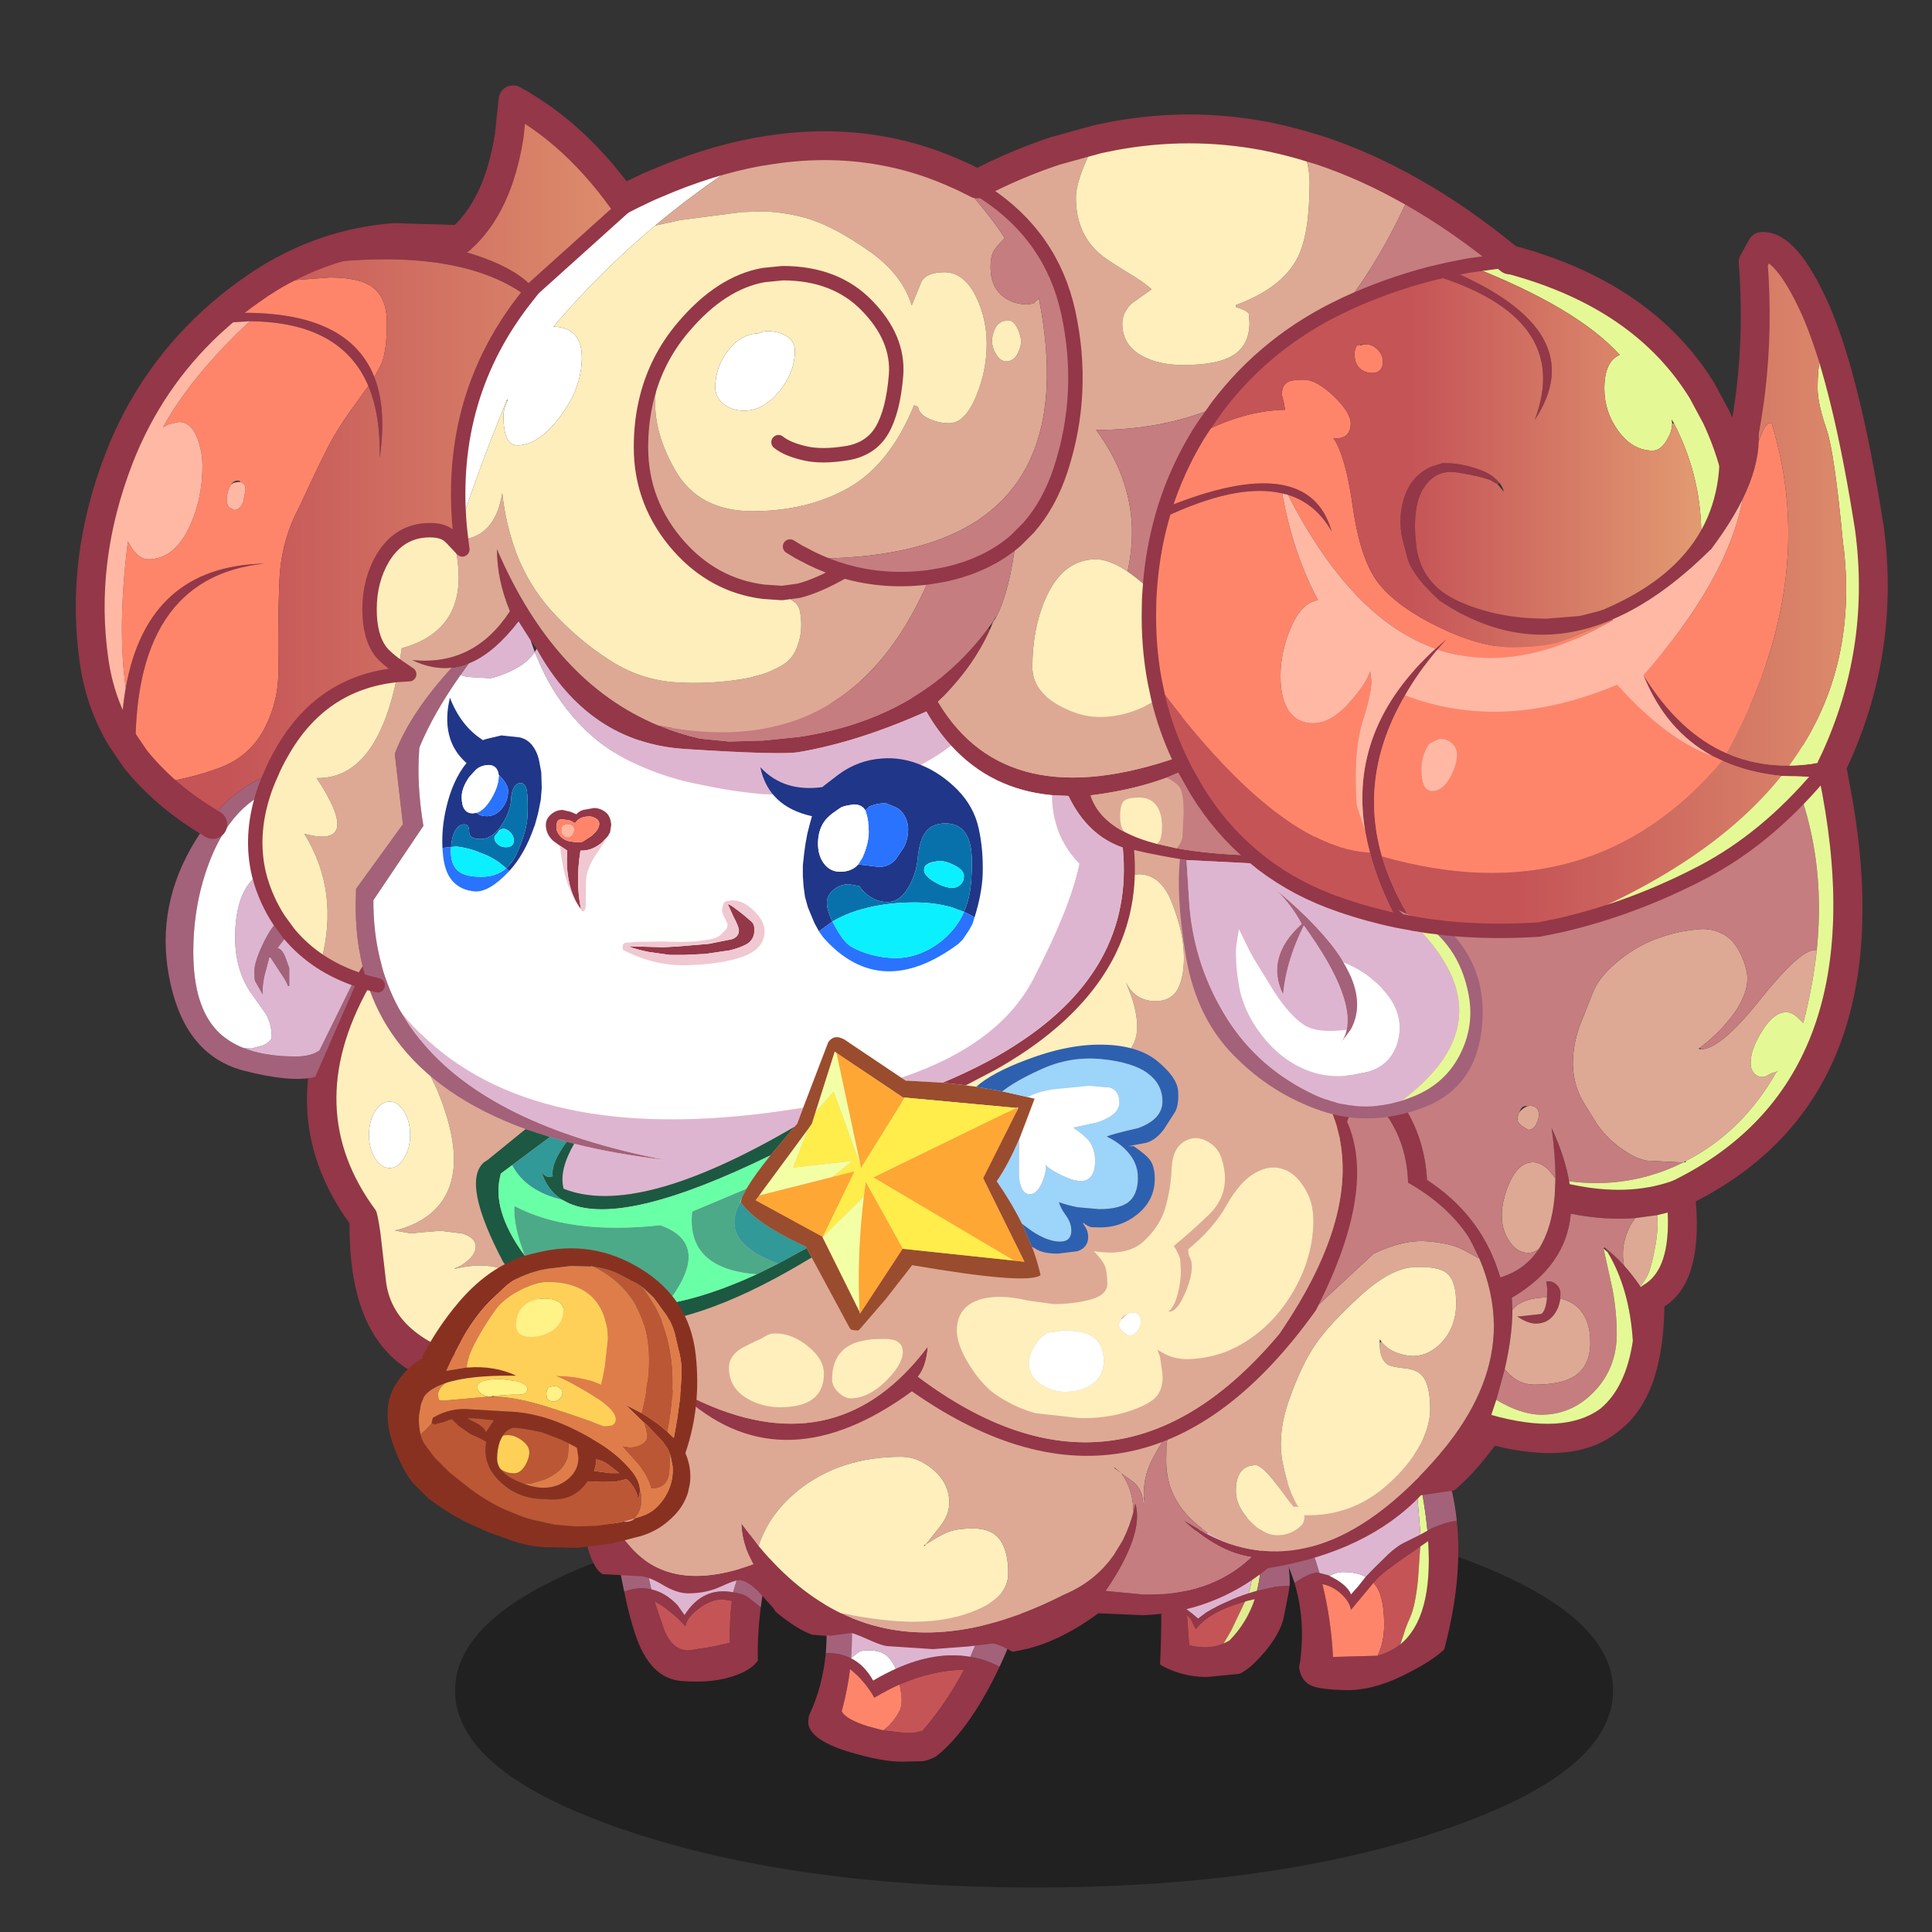 <svg xmlns:ffdec="https://www.free-decompiler.com/flash" xmlns:xlink="http://www.w3.org/1999/xlink" ffdec:objectType="frame" height="90" width="90" xmlns="http://www.w3.org/2000/svg"><rect width="100%" height="100%" fill="#333333" stroke="none"/><use ffdec:characterId="25" height="84.8" transform="translate(-.95 4)" width="89.2" xlink:href="#a"/><defs><use ffdec:characterId="1" height="34.45" width="101.4" xlink:href="#b" id="l"/><use ffdec:characterId="3" height="33.8" width="27.4" xlink:href="#c" id="m"/><use ffdec:characterId="5" height="52.6" width="44.55" xlink:href="#d" id="n"/><use ffdec:characterId="7" height="42.7" width="44.65" xlink:href="#e" id="o"/><use ffdec:characterId="9" height="38.8" width="35.3" xlink:href="#f" id="p"/><use ffdec:characterId="11" height="216.5" width="268.35" xlink:href="#g" id="q"/><use ffdec:characterId="13" height="162.35" width="222.5" xlink:href="#h" id="r"/><use ffdec:characterId="15" height="259" width="376.85" xlink:href="#i" id="s"/><use ffdec:characterId="17" height="56.9" width="112.4" xlink:href="#j" id="t"/><use ffdec:characterId="23" height="62.35" width="64.4" xlink:href="#k" id="u"/><g id="a" transform="translate(.95 -4)"><use ffdec:characterId="2" height="34.45" transform="translate(21.2 69.6) scale(.532)" width="101.4" xlink:href="#l"/><use ffdec:characterId="4" height="33.8" transform="translate(53.95 70.55) scale(.224)" width="27.4" xlink:href="#m"/><use ffdec:characterId="6" height="52.6" transform="translate(57.95 66.95) scale(.224)" width="44.55" xlink:href="#n"/><use ffdec:characterId="8" height="42.7" transform="translate(37.65 72.5) scale(.224)" width="44.65" xlink:href="#o"/><use ffdec:characterId="10" height="38.8" transform="translate(28.45 69.65) scale(.224)" width="35.3" xlink:href="#p"/><use ffdec:characterId="12" height="216.5" transform="translate(26.65 28.45) scale(.224)" width="268.35" xlink:href="#q"/><use ffdec:characterId="14" height="162.35" transform="translate(14.3 31.45) scale(.224)" width="222.5" xlink:href="#r"/><use ffdec:characterId="16" height="259" transform="translate(3.528 3.978) scale(.224)" width="376.85" xlink:href="#s"/><use ffdec:characterId="22" height="56.9" transform="translate(20.6 32.5) scale(.224)" width="113.8" xlink:href="#t"/><use ffdec:characterId="24" height="62.35" transform="translate(18.05 58.15) scale(.224)" width="64.4" xlink:href="#u"/></g><g id="c" fill-rule="evenodd"><path d="m27.35 14.85-.05.25-.2 1.3-1 5.15q-.8 3.3-3.95 7.05-3.15 3.7-5.3 4.55l-6.75.65q-3.3 0-6.5-1.1-1.85-.65-3.2-1.5.3-5.95.25-12.2l4.65.35.65.4 1 .75 1.35 1.15 1.75-1.3q2.15-1.3 4.5-2.3 2.05-.95 4.25-1.65l1.15-.35.6-.15 4-.9 2.8-.15M18.1 18.1q-7.45 2.05-10.25 5.75l-1.1-2.15-.75-.8.45 6.3q4.05 1 7.15-.35l.6-.3.65-.35q3.6-3.65 5.25-8.6l-1.7.4-.3.1" fill="#943748"/><path d="M13.6 26.85q-3.1 1.35-7.15.35L6 20.9l.75.8 1.1 2.15q2.8-3.7 10.25-5.75l-.15.25-2.75 5.75-1.6 2.75" fill="#c55457"/><path d="m19.4.5 1.35-.2q1.5 8.9-.2 15.6l-.6.15-1.15.35q1.35-4.1 1.35-12.4V1.8L19.8.95 19.4.5m-1.3 17.6.3-.1 1.7-.4q-1.65 4.95-5.25 8.6l-.65.35-.6.3 1.6-2.75 2.75-5.75.15-.25" fill="#e1ec91"/><path d="m20.75.3 4.4-.3h.4q2.05 11.85 1.8 14.85l-2.8.15-4 .9q1.7-6.7.2-15.6M.65 19 0 6.4q2-1.05 4.85-2.05l1.1 15.4-.65-.4L.65 19" fill="#a4617a"/><path d="M4.85 4.35 9.8 2.7q5.3-1.55 9.6-2.2l.4.45.35.85V4q0 8.3-1.35 12.4-2.2.7-4.25 1.65-2.35 1-4.5 2.3l-1.75 1.3-1.35-1.15-1-.75-1.1-15.4" fill="#ddb4cf"/></g><g id="d" fill-rule="evenodd"><path d="M44.25 17.35q1.3 12.05-2.6 26.75l-.3.3Q38.9 46.7 33 49.6q-6.35 3.1-11.75 3-5.4-.1-7.3-.95-1.9-.9-2.4-3.25l-.1-.45.25-1.5q1.1-8.55-1.2-16.15l1.7-1.05q1.9-1.05 3-1.05l.5.05 1.8.45.3.15 1.55.85q2.35 1.5 2.9 3l1.6-1.8 1.45-1.85.35-.35 1.4-1.45 2.9-2.85q1.85-1.7 3.15-2.35l3.6-1.8 1.45-.8 1-.55q2.55-1.15 5.1-1.55m-17.3 12.9-4.7 5.65Q22 34.15 20 32.4q-1.75-1.5-3.7-1.85 1.8 7.25 2.2 15.05v.1h.1l9.2-.25q2.7-.75 4.7-2.35 6.85-5.6 5.8-21.5l-1.65 1.15q-7.3 4.9-8.9 6.6l-.8.9" fill="#943748"/><path d="m27.8 45.45-9.2.25h-.1v-.1q-.4-7.8-2.2-15.05 1.95.35 3.7 1.85 2 1.75 2.25 3.5l4.7-5.65.7.95q1.5 2.45 1.5 7.85 0 3.6-1.35 6.4" fill="#ff856a"/><path d="m26.95 30.25.8-.9q1.6-1.7 8.9-6.6l-.45 6.7q-.55 5.55-1.6 7.9-1.05 2.35-1.4 3.7l-.7 2.05q-2 1.6-4.7 2.35 1.35-2.8 1.35-6.4 0-5.4-1.5-7.85l-.7-.95" fill="#c55457"/><path d="M35.3 3q2.15 9.2 2.85 16.45l-1.45.8-.7-8.6Q35.3 6 35.3 3m1.35 19.75 1.65-1.15q1.05 15.9-5.8 21.5l.7-2.05q.35-1.35 1.4-3.7 1.05-2.35 1.6-7.9l.45-6.7" fill="#e5f896"/><path d="M35.3 3v-.2l.05-2L39.1 0q4.15 7.85 5.15 17.35-2.55.4-5.1 1.55l-1 .55Q37.45 12.2 35.3 3M10.5 30.3Q7.7 21.3 0 13.65q3.7-1.95 7.5-3.6 5.4 8.55 8.2 18.2l-.5-.05q-1.1 0-3 1.05l-1.7 1.05" fill="#a4617a"/><path d="M7.5 10.05Q20.55 4.15 34.8.9l.5 2.1q0 3 .7 8.65l.7 8.6-3.6 1.8q-1.3.65-3.15 2.35l-2.9 2.85-1.4 1.45-.35.35q-1.85-1-4.7-1-1.4 0-2.8.8l-.3-.15-1.8-.45q-2.8-9.65-8.2-18.2" fill="#deb5d0"/><path d="m25.3 29.05-1.45 1.85-1.6 1.8q-.55-1.5-2.9-3l-1.55-.85q1.4-.8 2.8-.8 2.85 0 4.7 1" fill="#fff"/></g><g id="e" fill-rule="evenodd"><path d="M18.2 23.4q8.3-3.75 15.5-2.5 3.15.55 6.1 2.05-5.6 11.85-12 17.65l-1.2 1-.6.3q-1.2.55-2.15.7l-4.3.1q-4.3 0-10.95-2Q0 38.1 0 34.4l.1-.95.05-.25.2-.5Q3 26.95 3.65 20.15q2.9-.1 5.2 1.05h.05q2.8 1.4 4.6 4.65 2.35-1.4 4.7-2.45m-2.6 12.8 4.6.55 1.8-.05 1.75-.4q5.1-5.9 8.65-12.75-6.8.2-13.4 3.1-2.6 1.15-5.25 2.75-2-3.55-5.05-5.95-.5 4.1-1.6 8.25l-.15.5.1.2q1 1.55 5.2 2.9l3.35.9" fill="#943748"/><path d="M33.7 20.9q3.1-6.85 4.8-14.6 3.25 2 6.15 4.75-2.35 6.55-4.85 11.9-2.95-1.5-6.1-2.05M6.75.55q3 10.2 2.15 20.6l-.05.05q-2.3-1.15-5.2-1.05.75-8.6-1.75-18.8l4.85-.8" fill="#a4617a"/><path d="m15.6 36.2 1.15-.95q1.8-1.95 2.4-3.5.6-1.6-.1-4.8l-.05-.3q6.6-2.9 13.4-3.1-3.55 6.85-8.65 12.75l-1.75.4-1.8.05-4.6-.55" fill="#c55457"/><path d="m19 26.65.05.3q.7 3.2.1 4.8-.6 1.55-2.4 3.5l-1.15.95-3.35-.9q-4.2-1.35-5.2-2.9l-.1-.2.15-.5q1.1-4.15 1.6-8.25 3.05 2.4 5.05 5.95 2.65-1.6 5.25-2.75" fill="#ff856a"/><path d="m18.2 23.4-.15-.35q-.95-1.95-2.15-2.7-1.25-.8-3.5-.8-1.45 0-2 .45l-1.5 1.15q.85-10.4-2.15-20.6Q25.55-1.9 38.5 6.3q-1.7 7.75-4.8 14.6-7.2-1.25-15.5 2.5" fill="#deb5d0"/><path d="M8.9 21.15 10.4 20q.55-.45 2-.45 2.25 0 3.5.8 1.2.75 2.15 2.7l.15.35q-2.35 1.05-4.7 2.45-1.8-3.25-4.6-4.65v-.05" fill="#fff"/></g><g id="f" fill-rule="evenodd"><path d="m25.45 20.2 1.55.35q1.05.25 1.95 1l2.25 1.8q-.75 5.95-.6 11.05-1.2 1.8-4.55 3.05-4.8 1.75-11.35 1.2-6.6-.55-9.6-9.75-1.05-3.1-1.95-7.2l-.35-1.65q3-1.05 5.65-.45 2.95.65 5.45 3.3l1.45 2.05Q19.1 19 25.45 20.2M25.2 22l-1.9-.35q-2.55 0-5.15 2.05-2.4 1.85-2.6 3.55l-.2-.15q-1.05-1.35-3.45-3.2-1.55-1.25-2.8-1.8l2 5.9q1.7 4.3 5.1 4.3l4.75-.75 3.85-.85v-.15q-.15-4.3.4-8.55" fill="#943748"/><path d="m31.2 23.35-2.25-1.8q-.9-.75-1.95-1l-1.55-.35 5.3-17.8q2.35.9 4.55 2.15-3 10.25-4.1 18.8M8.45 19.6q-2.65-.6-5.65.45Q1.25 12.75 0 2.6l5.8-1.4q.6 7.4 1.15 10.85.6 3.85 1.5 7.55" fill="#a4617a"/><path d="M25.2 22q-.55 4.25-.4 8.55v.15l-3.85.85-4.75.75q-3.4 0-5.1-4.3l-2-5.9q1.25.55 2.8 1.8 2.4 1.85 3.45 3.2l.2.15q.2-1.7 2.6-3.55 2.6-2.05 5.15-2.05l1.9.35" fill="#c55457"/><path d="m30.75 2.4-5.3 17.8q-6.35-1.2-10.1 4.75L13.9 22.9q-2.5-2.65-5.45-3.3-.9-3.7-1.5-7.55Q6.4 8.6 5.8 1.2q14.15-2.85 24.95 1.2" fill="#deb5d0"/></g><g id="g" fill-rule="evenodd"><path d="m246.65 21-2.45-1.9q-7.75-6.65-14.2-9.35-9.2-3.85-22.95-3.85-11.45 0-23.45 3.5-12.05 3.5-21.9 9.7-22.55 14.25-22.55 33.85 0 9 3.55 19.6 3.65 11.1 8 13.65 7.65 4.65 12.05 7.85 5.45 3.95 9.3 7.9l.7.75q4.55 6.8 5.05 15.7l.25.15q10.5 6.95 14.4 18.3l.1.3.5 1.5q5.1-1.55 7.95-5.85 2.75-4.25 3.35-11.15l.15-3.6q0-4.75-.8-10.5 2.75 5.95 3.65 11.1l.1.6.5.1q11.5 2.45 20.55-.65l.5-.2.05-.05.4-.15 1.9-1 .1-.05q40.55-21.9 27.8-83l-.25-1.2-.3.15-3.75-6.95-8.3-5.25m1.2-8.6q11.7 9.95 15.75 17.45l-.05.05.15.1q.9.65 1.15 1.8l.4 1.85.25 1.4q12.75 64.55-31.35 87.55l-.1.05-.35.2q1.4 16.85-6.55 21.85-.2 19-9.6 26-8.7 7.1-25.65 2.95-4.05 5.5-8.05 8.95l-.4.35-6.9 1q-11.2 11.75-31.4 15.1l-.5.1-.35.3q-11.15 8.85-25.5 9.45l-9.05-.4h-.3q-7.3 5.4-14.6 7.35l-3.2.65-.25-.1q-2.8-1.6-4.1-1.6l-4.9.6-7.35.55-9.05-.6q-1.25.05-4.3-1.35-3.15-1.4-3.7-1.4l-4.5.6-.1-.2-.5.2-2.95-.25q-3-1-7.6-4.75l-.5-.8-3.25-3.6-1.25-1.05q-1.55-1.15-2.6-1.15-.95 0-3.95 1.4-3 1.35-6.6 1.35-2.45 0-5.4-1.8-3-1.8-5.05-1.8l-7.4-.4q-2.05-1.05-3.6-7.3-1.95-6.8-2.3-8.85Q0 181.8 0 172.6l.15-4.35.1-1.35q.25-2.05.65-4 6.15-31.75 39.2-41.05 21.45-5.9 43.75-3.85 6.4-12.3 16.1-20.35 11.6-9.65 27.9-13.15 7.25-1.45 14.55-.15-22.4-26.6-2.25-54Q160.75 2.2 193.2.15q38.55-1.4 54.65 12.25m-147.1 99.2-4.95 5.7Q88.3 128 87.45 128l-11.1-1.9q-9.45-1.95-13.05-1.95-21.75 0-38.65 13Q7.7 150.1 6.1 159.9L4.75 167l-.15.6q-.8 4.55-.85 10.8-.1 6.7 8.5 16.4t25.45 3.5l-1.05-2.15q-1.35-3-1.45-6.35l3.6 4.7q7.85 9.5 17.15 14l.15.05q19.85 9.5 46.25-3.95 1.9-.8 3.6-1.85 3.45-2.15 5.95-5.35l.75-1 1.95-3.2.05-.15q1.3-2.6 2.1-5.65l.4-1.7q1.85 6.35-6.2 18.15l7.85.75q14 .25 22.45-7.8-6.75-.95-13.9-7.5l4.7 2.75q1.55.8 3.2 1.45 22.9 8.95 46.6-19.8l.3-.4q9.55-12.2 9.55-24.6-.05-6.95-3-13.95l-1.4-2.9-.8-1.5-.25-.4q-4.35-6.4-12.2-10.9l-.2-.1v-.2q-.3-7.9-4.45-13.85-5.45-5.35-9.7-8-7.45-4.65-15.6-4.65-7.35 0-14.6 2.4-4.95 1.6-15.1 6.4-6.8 3.3-13.65 10.55m121.4 28.9.05.15.65-.45q5.55-3.2 5-15.05l-2.2.55-4.55.6q-6.3.5-13.4-.9-.95 10.85-12.3 17.5l.05.2.1 2.25q0 5.5-1.6 12.4l-1.75 6.35-1.05 3.15q15.1 4.25 22.7-1.3 5.3-4.4 6.75-14.1-.7-10.9-5.25-18.45l-.6-.95-.05-.05q2.1 1.6 4.05 3.75 1.75 1.95 3.4 4.35m-19.4 2.3.05-1.75-.2-1.55q1.05-.2 1.9.45 1.05.8 1.05 2.1l-.05 1q-.2 1.8-1.2 3.2-1.4 2-3.85 2-1.75 0-3.9-1.5h.5l4.5-.5q.95-.65 1.2-3.45" fill="#943748"/><path d="m204.5 118.05-.15 3.6q-.6 6.9-3.35 11.15-1.15.75-2.05.75-2.45 0-4.05-2.45-1.55-2.25-1.55-5.35 0-3.1 1.5-6.6 1.95-4.45 4.95-4.45 1.65 0 3.3 1.6l1.4 1.75m26.55-3.3-7.7-.4q-2-.45-3.7-1.55-3.85-2.3-6.45-5.95l-2.9-4.65q-2.4-4.2-2.15-9.05.25-4.35 2-8.35l2-5.05q1.2-3.35 5-6.55 3.8-3.25 8.15-4.9 4.35-1.65 8.5-2 2.7-.4 5.05.7 1.9.85 3.05 2.5 1.4 2 2.15 4.6.75 2.5-.05 5.05-.75 2.3-2.15 4.3-2.8 3.95-6.8 7.05l-.5.4-.3.2.55.1q4.05 0 12.25-10.3 8.25-10.35 11.45-10.35l.35.05q-.8 7.35-2.8 15.15l-1.25-1.2q-1.15-1.05-2.3-1.05-2.65 0-5.1 4.05-2.3 3.65-2.3 6.55 0 1.3.75 2.1.7.75 1.65.75.6 0 1.4-.5.8-.45 1.55-.5-7.05 12.45-18.85 18.5l-.55.3M197 104.25q.9-.95 1.7-1.2l.5-.1q1.85 0 1.85 1.9 0 .9-.5 1.85-.6 1.25-1.7 1.25l-1.25-.75q-1-.8-1-1.35 0-.75.4-1.6M38.8 194.5l-3.6-4.7q.1 3.35 1.45 6.35l1.05 2.15q-16.85 6.2-25.45-3.5-8.6-9.7-8.5-16.4.05-6.25.85-10.8l.15-.6 1.35-7.1q1.6-9.8 18.55-22.75 16.9-13 38.65-13 3.6 0 13.05 1.95l11.1 1.9q.85 0 8.35-10.7l4.95-5.7q1.9 9.15 7.5 17.45 5.4 7.95 11.95 12.7 2.9 2.15 5.95 6 2.45 3.1 3.4 5.5l.15.4.5-.2 3.9.5q6.55 0 15.05-5.15 3.4-2.05 6.3-4.65l11.2-10.4q6.25-3.05 11.3-2.6 5 .4 7.65 1.9l3.1 1.7q2.95 7 3 13.95 0 12.4-9.55 24.6l-.3.4q-23.7 28.75-46.6 19.8l-3.05-1.8q-8.65-5.7-8.65-14.95l.05-3.05q.15-1.65.7-2.9v-.1h-.25q-3.15 5.05-3.9 6.85-1.7 4.05-1.1 8h-.3q-.1-2.7-2-4.35l-2.55-1.8q.85 1 1.45 2.5 1.05 2.5 1.1 5.5-.8 3.05-2.1 5.65l-.05.15-1.95 3.2-.75 1q-2.5 3.2-5.95 5.35-1.7 1.05-3.6 1.85-26.4 13.45-46.25 3.95v-.05q8.9 1.75 14.9 1.75 7.75 0 13.7-2.7 5.95-2.7 6-7.25.05-4.55-1.65-7t-5.7-2.45q-3 0-4.9.65-1.7.6-4.85 2.65l2.85-3.6q2-2.5 2-5 0-4.15-3.5-7.05-3.1-2.55-6.5-2.55-12.7 0-21.4 6.95-5.95 4.75-8.25 11.6M168.3 152q1.55 2.1 4.9 2.8 4 .85 7.25-2.25 3.25-3.15 3.4-8.1.1-4.95-1.9-6.65-1.75-1.5-6.75-1.3-5 .2-11.4 6.1-6.45 5.9-9.25 10.05-2.85 4.15-5.4 11.35-2.6 7.25-1.35 13.35 1.05 5.3 3.05 8.75l.2.25H150l-3.5-4.7q-3.05-3.95-4.3-3.95-4.15 0-4.15 5.4 0 3.2 3 6.25 2.9 2.95 5.6 2.95 2.1 0 3.85-1.1 2.05-1.25 1.75-3.1 9.9.25 17.2-6.25 3.55-3.1 5.85-6.6 3.15-4.75 3.15-9.3 0-4.95-1.65-6.85-1.1-1.3-3.6-1.55-2.85-.3-3.6-.8-1.65-1.05-1.65-4.5l.35-.25m-54.1 27.4-1.35-1.2h-.15l1.5 1.2m111.45-53.7.05.6q.2 2.45-.45 5.95t-1.3 5.3q-.45 1.25-1.8 2.95-1.65-2.4-3.4-4.35-.65-3.6.7-6.95.6-1.55 1.65-2.9l4.55-.6m-31.7 32.05q1.6-6.9 1.6-12.4l.85-.85q2.25-1.65 6.35-1.7-.25 2.8-1.2 3.45l-4.5.5h-.5q2.15 1.5 3.9 1.5 2.45 0 3.85-2 1-1.4 1.2-3.2 2.65.55 4.25 2.5 2 2.4 2 6.6 0 5.25-3.75 7.3-2.65 1.5-7.95 1.5-3.15 0-5.5-2.55l-.6-.65" fill="#dda994"/><path d="M201 132.8q-2.85 4.3-7.95 5.85l-.5-1.5-.1-.3q-3.9-11.35-14.4-18.3l-.25-.15q-.5-8.9-5.05-15.7l-.7-.75q-3.85-3.95-9.3-7.9-4.4-3.2-12.05-7.85-4.35-2.55-8-13.65-3.55-10.6-3.55-19.6 0-19.6 22.55-33.85 9.85-6.2 21.9-9.7 12-3.5 23.45-3.5 13.75 0 22.95 3.85 6.45 2.7 14.2 9.35l2.45 1.9q15.05 21.7 12.2 49.6l-.35-.05q-3.2 0-11.45 10.35-8.2 10.3-12.25 10.3l-.25-.3.5-.4q4-3.1 6.8-7.05 1.4-2 2.15-4.3.8-2.55.05-5.05-.75-2.6-2.15-4.6-1.15-1.65-3.05-2.5-2.35-1.1-5.05-.7-4.15.35-8.5 2t-8.15 4.9q-3.8 3.2-5 6.55l-2 5.05q-1.75 4-2 8.35-.25 4.85 2.15 9.05l2.9 4.65q2.6 3.65 6.45 5.95 1.7 1.1 3.7 1.55l7.7.4q-11.2 5.55-23.7 3.9-.9-5.15-3.65-11.1.8 5.75.8 10.5l-1.4-1.75q-1.65-1.6-3.3-1.6-3 0-4.95 4.45-1.5 3.5-1.5 6.6 0 3.1 1.55 5.35 1.6 2.45 4.05 2.45.9 0 2.05-.75m-2.3-29.75q-1.05-.25-1.6.95l-.1.25q-.4.85-.4 1.6 0 .55 1 1.35l1.25.75q1.1 0 1.7-1.25.5-.95.5-1.85 0-1.9-1.85-1.9l-.5.1m-97.95 8.55q6.85-7.25 13.65-10.55 10.15-4.8 15.1-6.4 7.25-2.4 14.6-2.4 8.15 0 15.6 4.65 4.25 2.65 9.7 8 4.15 5.95 4.45 13.85v.2l.2.1q7.85 4.5 12.2 10.9l.25.4.8 1.5 1.4 2.9-3.1-1.7q-2.65-1.5-7.65-1.9-5.05-.45-11.3 2.6l-11.2 10.4q-2.9 2.6-6.3 4.65-8.5 5.15-15.05 5.15l-3.9-.5-.65-.2q-.95-2.4-3.4-5.5-3.05-3.85-5.95-6-6.55-4.75-11.95-12.7-5.6-8.3-7.5-17.45m31.3 80.45-4.7-2.75q7.15 6.55 13.9 7.5-8.45 8.05-22.45 7.8l-7.85-.75q8.05-11.8 6.2-18.15l-.4 1.7q-.05-3-1.1-5.5-.6-1.5-1.45-2.5l2.55 1.8q1.9 1.65 2 4.35h.3q-.6-3.95 1.1-8 .75-1.8 3.9-6.85l.25.1q-.55 1.25-.7 2.9l-.05 3.05q0 9.25 8.65 14.95l-.15.35m86.7-55.9q-1.95-2.15-4.05-3.75l-.2.2 1.9 8.65q.85 4.7.85 9.15 0 7.15-4.75 12.05-4.6 4.75-10.95 4.75-2.8 0-6.3-1.5-1.75-.8-3.05-1.6l1.75-6.35.6.65q2.35 2.55 5.5 2.55 5.3 0 7.95-1.5 3.75-2.05 3.75-7.3 0-4.2-2-6.6-1.6-1.95-4.25-2.5l.05-1q0-1.3-1.05-2.1-.85-.65-1.9-.45l.2 1.55-.05 1.75q-4.1.05-6.35 1.7l-.85.85-.1-2.25-.05-.2q11.35-6.65 12.3-17.5 7.1 1.4 13.4.9-1.05 1.35-1.65 2.9-1.35 3.35-.7 6.95" fill="#c57d80"/><path d="M55.95 208.5q-9.3-4.5-17.15-14 2.3-6.85 8.25-11.6 8.7-6.95 21.4-6.95 3.4 0 6.5 2.55 3.5 2.9 3.5 7.05 0 2.5-2 5l-2.85 3.6q3.15-2.05 4.85-2.65 1.9-.65 4.9-.65 4 0 5.7 2.45 1.7 2.45 1.65 7-.05 4.55-6 7.25t-13.7 2.7q-6 0-14.9-1.75h-.15m94.9-22.4q-2-3.45-3.05-8.75-1.25-6.1 1.35-13.35 2.55-7.2 5.4-11.35 2.8-4.15 9.25-10.05 6.4-5.9 11.4-6.1 5-.2 6.75 1.3 2 1.7 1.9 6.65-.15 4.95-3.4 8.1-3.25 3.1-7.25 2.25-3.35-.7-4.9-2.8l-.3-.5-.05.75q0 3.45 1.65 4.5.75.5 3.6.8 2.5.25 3.6 1.55 1.65 1.9 1.65 6.85 0 4.55-3.15 9.3-2.3 3.5-5.85 6.6-7.3 6.5-17.2 6.25.3 1.85-1.75 3.1-1.75 1.1-3.85 1.1-2.7 0-5.6-2.95-3-3.05-3-6.25 0-5.4 4.15-5.4 1.25 0 4.3 3.95l3.5 4.7h1.25l-.4-.25m-77.25 8.05-.5.3h.25l.25-.3" fill="#feefbc"/><path d="m246.65 21 8.3 5.25 3.75 6.95.3-.15.25 1.2q12.75 61.1-27.8 83l-.1.05-1.9 1-.4.15-.05.05-.5.2q-9.05 3.1-20.55.65l-.5-.1-.1-.6q12.5 1.65 23.7-3.9l.6-.1-.05-.2q11.8-6.05 18.85-18.5-.75.05-1.55.5-.8.5-1.4.5-.95 0-1.65-.75-.75-.8-.75-2.1 0-2.9 2.3-6.55 2.45-4.05 5.1-4.05 1.15 0 2.3 1.05l1.25 1.2q2-7.8 2.8-15.15 2.85-27.9-12.2-49.6m3.8 74.95h.15v-.25l-.15.25m-24.8 29.75 2.2-.55q.55 11.85-5 15.05l-.65.45-.05-.15q1.35-1.7 1.8-2.95.65-1.8 1.3-5.3t.45-5.95l-.05-.6m-10.3 7.7q4.55 7.55 5.25 18.45-1.45 9.7-6.75 14.1-7.6 5.55-22.7 1.3l1.05-3.15q1.3.8 3.05 1.6 3.5 1.5 6.3 1.5 6.35 0 10.95-4.75 4.75-4.9 4.75-12.05 0-4.45-.85-9.15l-1.9-8.65.85.8" fill="#e5f896"/></g><g id="h" fill-rule="evenodd"><path d="m35.45 142.4 4.8 1q13.6 2.45 16.1 3.55 12.65-1.85 21.15 2.3l-.9-.9q2.9 1.65 5.75 2.95 28.45 12.75 46.75-11.65-.3 4.15-2.05 6.25 41.55 31.2 75.2-8.95l.3-.45q15.45-22.75 12.3-39.65l-.05-.45-.65-2.6q-1.55-5.25-4.95-9.85 3.65 2.8 5.85 6.45l1.2-8.55q.95-7.05.95-12.15 0-25.45-11.05-42.05-15.8-23.7-51.85-23.3h-1.05q-17.5 0-27.65.4L99.35 6.5q-15.1 1.45-25.65 5.25-9.8 3.5-18.9 10.15l-7.2 7.35-17.8 17.5-7.15 6.45q-6.05 4.9-9.9 11.9-14 25.25 1.55 46.2.35.5.95 4.55l1.15 9.95q1.25 12.05 19.05 16.6m16.2-119.45 6-4.85Q70.6 6.35 99.3 2.85q34.75-4.25 59.55-2.2 24.8 2.05 35 8.4 10.15 6.3 14.9 15.55T218 42.15q4.5 8.3 4.5 17.7 0 9.7-2.2 19.75-1.55 7.15-4 13.25 6.2 13.9-5.95 38.2l-.5 1q-36 50.4-83.9 17l-.15-.1q-26.4 19.3-46.75 1.7-9.85-2.5-22.3-3.1l-1.85.25h-.1q-5.05.25-6.8.9l-12.1-.4q-4.85-.1-8.8-1.25-18.2-5.3-18.25-32.25v-.8q-17-23.5-1.35-51.8Q12 54 20.05 47.55l6.6-5.15q3.4-2.55 5.75-3.95 4.35-2.65 19.25-15.5" fill="#943748"/><path d="m29.8 46.75 17.8-17.5 7.2-7.35q9.1-6.65 18.9-10.15 10.55-3.8 25.65-5.25l26.25-1.75q10.15-.4 27.65-.4h1.05q36.05-.4 51.85 23.3 11.05 16.6 11.05 42.05 0 5.1-.95 12.15l-1.2 8.55q-2.2-3.65-5.85-6.45 3.4 4.6 4.95 9.85l.65 2.6.05.45q3.15 16.9-12.3 39.65l-.3.45q-33.65 40.15-75.2 8.95 1.75-2.1 2.05-6.25-18.3 24.4-46.75 11.65-2.85-1.3-5.75-2.95l.9.9q-8.5-4.15-21.15-2.3-2.5-1.1-16.1-3.55l-4.8-1 4.35-4q1.95-1.5 3.1-5.25.85-2.7.85-4.2 0-4.55-3.2-5.5-4.25-1.35-9.75 0l-.05-.1q1.5-.5 2.8-1.7 1.55-1.4 1.55-2.8 0-1.9-2.9-2.75l-4.45-.55-3.65.3-2.45.25-3.4-.6q3.9-.85 7-3.15 4.7-3.6 5.25-10 .55-6.4-3.35-15.95l-4.05-8.55q0-1.45 1.4-3.7l3.15-4.55q4.55-6.95 4.55-14.75 0-3.65-2.4-8.1m140.75 17.6q.6 1.1 1.45 1.85 1.8 1.6 4.45 1.6 3.45 0 4.8-2.8 1.3-2.8 1.1-7.35-.2-4.6-2.5-10.4-2.3-5.85-6.9-5.85l-1.9.3q-1 .25-1.45.6l-.95.75q-4.55-5.1-6.7-6.7-3.4-2.45-11.1-2.45-8.8 0-13.9 3.95-4.65 3.55-4.65 8.9 0 2.55.95 4.85 1.15 2.75 3.35 4.05l-4.25-.7-5-.7q-7.55 0-11.8 5.75Q112 64.8 112 71.3q0 10.6 10.15 17.25l-.05.05.2.05 8.2 1.55 12 .95q10.15 0 19.1-4.35 6.75-3.3 7.85-5.5l2.6-4.95q.6-1.45.6-3.3 0-2.6-1.15-6.15l-1-2.55h.05m8.65 67.95q1.15-.75 1.9-3.6.65-2.5.65-4.7l-.1-2.35q-.25-1.2-1.35-2.95 3.8-3.1 7.4-6.6 4.7-4.65 2.55-11.5-.6-1.9-2-3-2.9-2.2-5.6-.75-2.7 1.45-2.85 5.85-.2 4.35-1.35 8.2-1.15 3.85-4.6 6.95-3.35 3-10.2 1.95 1.75 1.8 2.25 3t.55 3.65q.05 2.4-3.45 3.4-3.55.95-7.75.95l-5.4-.75q-3.15-.75-5.7-.75-4.2 0-6.5 1.65-2.5 1.8-2.5 5.35 0 3.05 2.75 7.4 2.8 4.4 6.05 6.4 3.9 2.45 7.65 3.4l8.95 1q5.5.15 10.2-1.35 4.65-1.5 6.05-3.3 1.35-1.8 1.1-4.6l-.5-3.5-.55-1.45 1.15.65q2.35 1.35 5.2 1.3 7.2-.2 13.05-4.3 4.1-2.85 7.05-6.95 4.3-6 5.55-12.65 1.2-6.7-.75-10.55-1.95-3.9-4.85-5-2.9-1.1-6.05.7-3.2 1.8-5.95 6.7t-8 9.2q0 1.2.4 1.85.35.65.35 1.75 0 2.45-1.55 5.85-1.6 3.6-3.25 3.5v-.05m-63.65 6.15q-1.45.25-2.55.85-1.05.55-1.8 1.35-2 2.1-2 5.8 0 1.45 1.35 2.75 1.3 1.2 2.5 1.2 3.65 0 7.3-3.55 3.6-3.55 3.55-6.15-.05-2.6-3.5-2.65l-2.7.05-2.15.3v.05m-21.1-.45q-1 .4-1.75.8l-2.3 1.15q-2.65 1.65-2.65 4.1 0 4.25 4 6.5 3 1.7 6.65 1.7 9.1 0 9.1-6.95 0-3.1-3.35-5.75-3.25-2.65-6.8-2.65-1 0-1.9.5l-.45.2-.55.4" fill="#dda994"/><path d="M35.45 142.4q-17.8-4.55-19.05-16.6l-1.15-9.95q-.6-4.05-.95-4.55-15.55-20.95-1.55-46.2 3.85-7 9.9-11.9l7.15-6.45q2.4 4.45 2.4 8.1 0 7.8-4.55 14.75l-3.15 4.55q-1.4 2.25-1.4 3.7l4.05 8.55q3.9 9.55 3.35 15.95-.55 6.4-5.25 10-3.1 2.3-7 3.15l3.4.6 2.45-.25 3.65-.3 4.45.55q2.9.85 2.9 2.75 0 1.4-1.55 2.8-1.3 1.2-2.8 1.7v.1h.05q5.5-1.35 9.75 0 3.2.95 3.2 5.5 0 1.5-.85 4.2-1.15 3.75-3.1 5.25l-4.35 4M12.9 95.6q0 2.85 1.25 4.85 1.25 2.05 3.05 2.05 1.75 0 2.95-2.05 1.3-2 1.3-4.85 0-2.85-1.3-4.9-1.2-2-2.95-2-1.8 0-3.05 2-1.25 2.05-1.25 4.9m109.25-7.05Q112 81.9 112 71.3q0-6.5 3.55-11.3 4.25-5.75 11.8-5.75l5 .7 4.25.7q-2.2-1.3-3.35-4.05-.95-2.3-.95-4.85 0-5.35 4.65-8.9 5.1-3.95 13.9-3.95 7.7 0 11.1 2.45 2.15 1.6 6.7 6.7l.95-.75q.45-.35 1.45-.6l1.9-.3q4.6 0 6.9 5.85 2.3 5.8 2.5 10.4.2 4.55-1.1 7.35-1.35 2.8-4.8 2.8-2.65 0-4.45-1.6-.85-.75-1.45-1.85l-.25-.45.2.45 1 2.55q1.15 3.55 1.15 6.15 0 1.85-.6 3.3l-2.6 4.95q-1.1 2.2-7.85 5.5-8.95 4.35-19.1 4.35l-12-.95-8.2-1.55-.15-.1m57.05 43.8q1.65.1 3.25-3.5 1.55-3.4 1.55-5.85 0-1.1-.35-1.75-.4-.65-.4-1.85 5.25-4.3 8-9.2 2.75-4.9 5.95-6.7 3.15-1.8 6.05-.7t4.85 5q1.95 3.85.75 10.55Q207.6 125 203.3 131q-2.95 4.1-7.05 6.95-5.85 4.1-13.05 4.3-2.85.05-5.2-1.3l-1.15-.65.55 1.45.5 3.5q.25 2.8-1.1 4.6-1.4 1.8-6.05 3.3-4.7 1.5-10.2 1.35l-8.95-1q-3.75-.95-7.65-3.4-3.25-2-6.05-6.4-2.75-4.35-2.75-7.4 0-3.55 2.5-5.35 2.3-1.65 6.5-1.65 2.55 0 5.7.75l5.4.75q4.2 0 7.75-.95 3.5-1 3.45-3.4-.05-2.45-.55-3.65-.5-1.2-2.25-3 6.85 1.05 10.2-1.95 3.45-3.1 4.6-6.95 1.15-3.85 1.35-8.2.15-4.4 2.85-5.85 2.7-1.45 5.6.75 1.4 1.1 2 3 2.15 6.85-2.55 11.5-3.6 3.5-7.4 6.6 1.1 1.75 1.35 2.95l.1 2.35q0 2.2-.65 4.7-.75 2.85-1.9 3.6h-.15l.15.05m-9.85 1.7q-.5.6-.5 1.1 0 .65.9 1.45.9.75 1.45.75.75 0 1.45-.9.75-.9.75-1.9 0-1.1-.45-1.55-.4-.45-1.45-.45l-.25.05-.45.2-.7.3q-.75.45-.75.95m-6.1 3.45q-1.95-1.2-5.85-1.2l-3.35.45-.1.05-1.4 1-1.4 1.9q-1 1.8-1 3.5 0 2.75 2.75 4.45 2.25 1.4 4.7 1.4 3.45 0 5.65-1.55 2.45-1.7 2.45-4.85 0-3.65-2.45-5.15m-47.7.95.95-.2 1.2-.15 2.7-.05q3.45.05 3.5 2.65.05 2.6-3.55 6.15-3.65 3.55-7.3 3.55-1.2 0-2.5-1.2-1.35-1.3-1.35-2.75 0-3.7 2-5.8.75-.8 1.8-1.35 1.1-.6 2.55-.85m-20.1-1.05q.9-.5 1.9-.5 3.55 0 6.8 2.65 3.35 2.65 3.35 5.75 0 6.95-9.1 6.95-3.65 0-6.65-1.7-4-2.25-4-6.5 0-2.45 2.65-4.1l2.3-1.15q.75-.4 1.75-.8l1-.6" fill="#feefbc"/><path d="M12.9 95.6q0-2.85 1.25-4.9 1.25-2 3.05-2 1.75 0 2.95 2 1.3 2.05 1.3 4.9 0 2.85-1.3 4.85-1.2 2.05-2.95 2.05-1.8 0-3.05-2.05-1.25-2-1.25-4.85m157.9 37.2.45-.2.25-.05q1.05 0 1.45.45.45.45.45 1.55 0 1-.75 1.9-.7.9-1.45.9-.55 0-1.45-.75-.9-.8-.9-1.45 0-.5.5-1.1l.4-.45q.6-.6 1.05-.8m-7.55 4.7q2.45 1.5 2.45 5.15 0 3.15-2.45 4.85-2.2 1.55-5.65 1.55-2.45 0-4.7-1.4-2.75-1.7-2.75-4.45 0-1.7 1-3.5l1.4-1.9 1.4-1 .1-.05 3.35-.45q3.9 0 5.85 1.2" fill="#fff"/></g><g id="i"><path d="M282.15 172.3q3 2.85 4.8 6.3 3.15 5.95 2.55 13.55-1 13.05-12.05 17.35-11.1 4.25-21.45.75-10.4-3.55-18.25-11.6-7.6-7.75-9.8-20.05l-.15-.9q-2-12.3-1.15-19.8l1.35.2.5 7.95q.35 6.5 2.2 12.55 1.75 5.75 4.9 11.1 6.3 10.8 17.65 16.55 9.65 5 19.5 1.9l2.45-.9q6.45-2.6 9.5-8.4 3.3-6.2 1.9-13.05-.8-4-2.55-7.2-2.25-4.05-5.95-6.8l4.05.5m-191.6 41.75q-18.1-6.6-26.95-18.65-3.95-5.35-6-11.8l-.95-3.4q-1.75-7.2-1.35-15.6v-.5l9.75-13.45-1.7-14.65.1-.25q3.2-8.3 11.75-17.65 1.8-.2 3.55-.9L77 119.65q-5.6 7.95-8.5 14.95l-.05.3q-.6 7.35.85 16.1l-10.4 15.45q-.05 12.6 5.35 22.55l.55.9q1.65 2.85 3.8 5.5 14.5 18 50.9 25.05-10.25-1.2-18.85-3.35l-1.55-.4-3.3-.95-.2-.05-5.05-1.65m-34.9-31.1L46.8 203.2l-.2.05q-4.9 1.15-14.65-1.35-11.85-3.1-15.2-17.9-3.4-14.85 4.2-28.35 1.7-3 3.65-5.5 5.55-7.2 13-9.9-.95 2.05-1.6 4.1-7.15 3.85-11.05 13.75-3.5 8.9-3.5 19.15 0 11.2 5 16.4 2.15 2.2 5.35 3.5 4.45 1.8 10.95 1.8 3.15 0 4.9-1.25h.05v-.05l7.35-14.9.6.2m-16.4-12.4 2.05 2.8-2.35 3.05q.95.2 1.6 1.8l.85 2.35v3.75h-.25q-.3-.95-1.7-2.95l-1.95-3h-.25l-1 3.8q-.5 2.25-.35 3.9l-1.55-2.7q-.2-.15-.2-2.15 0-2.05 2.1-6.3 1.4-2.8 3-4.35M25.5 150.7l-.9-.55.9.55m34.3 33.45-2.2-.55 2.2.55m201.5 9.25q1.15-5.35-4.35-14.8-1.9-3.2-4.55-6.9-1.75 3.55-2.8 6.9-1.2 3.9-1.5 7.45-1.9-3.8-.95-7.45.9-3.7 4.8-7.2-1.9-3.7-5.2-7 9.3 7.75 13.45 14.2l.45.8q4.8 8 1.45 14.05l-2.15 2.85q1-1.25 1.35-2.9" fill="#a4617a" fill-rule="evenodd" transform="translate(3 3)"/><path d="M353.35 138.45q4.25-.05 8.95-1.15l-2.9 3.55-7.7-.25q-6.8-.7-12.15-3.1l.05-.25-.15.2-2.1-1q-9.7-5.3-14.3-16.75v-.05q7.35 11.9 17.3 16.25 6 2.65 13 2.55m-8.25-76q2 3.95 1.9 8.55-.15 5.5-3.35 12.05-2.35 4.75-6.3 10.05l-.2.3-.4.35q-10.2 10.05-20.15 14.3l-.05.05q-18.4 7.85-35.9-3.95-5.45-4.95-6.65-8.65l-1.1-4.2q-.9-4.15.2-8 1.35-4.9 5.65-6.95l2.5-.8q4.4-.05 8.55 1.7 1.95.8 3.25 2.4l-.35.3-1.6-.9q-2.4-.85-6.8-1.55-4.4-.7-6.9 3.1-2.55 3.75-1.65 11.95.9 8.15 8.85 11.75 7.95 3.6 18.3 3.6l6.85-.55 3.8-.95 1.25-.4 1.55-.7q13.25-6.05 18.7-15.8 5.5-9.9 3.1-23.55 2.25 4.75 3.75 10.15l.6.15q1.65-6.8 2.6-13.8M282.45 35.3q30.3 12.7 17.95 31.3 8.2-21.45-21.8-30.4l3.85-.9m59.45 43.25.6-2.3-.6 2.3M226.65 157.9l-3.4-.6-3.55-.7-2.6-.6q1.05 12.3-4.35 22.6-4.85 9.2-14.8 16.8-4.4 3.35-9.75 6.35l-6.1 3.2-.75-.1-4.1-.45q9.75-4.05 16.95-9 10.9-7.4 16.1-16.8 5.7-10.35 4.45-23.1-7.3-2.5-11.25-10.65l-.05-.1h-.25l-3.15-.15q-12.65-1.15-21-10.3-2.85-3.1-5.15-7.1-14.2 6.35-26.55 8.45-3.75.65-23.7-.65-20-1.3-30.8-20.85l-1.25-1.75-2.5-3.95q-4.9 6.35-9.85 8.55l-.5.2q-1.75.7-3.55.9-4.05.45-8.25-1.6 12.85 1.35 20.35-10.15l-.1-.25q-2.6-6.35-2.6-12.65 11.9 27.7 33.5 36.65 4.2 1.7 8.75 2.75l6 .6 7.15-.2 7.35-.75q25.5-3.8 39.4-22.6l.4.2q-3.6 8.05-10.8 15.05l-.05.05.05.05q14.25 23.9 50.05 11.4l1.3 2.7-3.8 1.6q-7 2.6-15.85 3.7 1.45 4.55 6.65 7.4l.35.15q2.85 1.5 6.85 2.55l4.05.9q6.6 1.2 15.7 1.5l2.15 1.75-15.8-.8-1.35-.2M9.45 137.15l-3-4.4q.1-5.7.95-10.45 4.5-25.35 28.85-25.85-27.75 2.85-26.8 40.7m15.45-90.6 2.35-2.1q26-1.6 31.85 13.2 2.6 6.7 1.1 16.8.2-8.85-2.35-14.95Q52.2 46.2 33.2 46.05l-8.3.5m16.2-11.6q10.4-5.4 22.15-6.3Q85.85 31.8 92.2 39.2l-1.35 1.7Q75.3 29.45 41.1 34.95M222.85 87.1l.65-2.25q29.9-12.25 34.7 4.95-3.3-5.85-9.1-7.65l-1.2-.3q-9.45-2.25-25.05 5.25m43.3 69.45-.5-2-.5-2.5q-3.55-21.35 14.65-37.9l.3.25q-3.95 4.7-6.65 9.45-9.7 16.6-4.8 33.5 1.75 5.95 5.3 12l-1.9-.85 3.1 2.8-3.3-.6q-3.95-7.35-5.7-14.15" fill="#943748" fill-rule="evenodd" transform="translate(3 3)"/><path d="M272.75 208.15q-9.85 3.1-19.5-1.9-11.35-5.75-17.65-16.55-3.15-5.35-4.9-11.1-1.85-6.05-2.2-12.55l-.5-7.95 15.8.8q7.15 5.45 16.25 8.55 5.8 2 11.8 3.25l3.3.6.15.2.6.55q3.25 3.3 5.3 6.55 10 15.7-8.45 29.55M48 179.3q3.15 2.05 7.05 3.45l-7.35 14.9-.05.05q-1.75 1.25-4.9 1.25-6.5 0-10.95-1.8l1.75.15 2.5-.7q1.7-.85 1.7-1.75 0-2.6-1.2-4.75l-2.6-3.65q-3.8-5.05-3.8-12.2 0-9.8 4.95-13.2.65 2.65 1.85 5.3 1 2.2 2.3 4.2-1.6 1.55-3 4.35-2.1 4.25-2.1 6.3 0 2 .2 2.15l1.55 2.7q-.15-1.65.35-3.9l1-3.8h.25l1.95 3q1.4 2 1.7 2.95h.25v-3.75l-.85-2.35q-.65-1.6-1.6-1.8l2.35-3.05q2.85 3.45 6.7 5.95m44.45-64.45q-1.35 1.95-3.55 3.2-2.7 1.55-5.65 2.25l-4.9-.3-1.35-.35 1.75-2.45.5-.2q4.95-2.2 9.85-8.55l2.5 3.95.85 2.45.4-.7q10.8 19.55 30.8 20.85 19.95 1.3 23.7.65 12.35-2.1 26.55-8.45 2.3 4 5.15 7.1-5.05 3.85-11.05 6.1-6.6 2.55-13.7 3.7l-6.95.55-7.35-.25-.5-.05q-6.15-.55-12.4-1.9-6.75-1.25-13-4.05-7.3-3.15-12.65-8.95-4.8-5.2-7.6-11.4l-1.4-3.2M64.8 189.9q2.4 2.95 5.2 5.5 24.75 22.8 77.35 14.35l.95-.15-1.25 3.35-.55.6q-32.65 19.1-48.05 12.9l-.05-.25q-.85-3.75 2.25-9.1 8.6 2.15 18.85 3.35-36.4-7.05-50.9-25.05-2.15-2.65-3.8-5.5m103.85 13.45q20.3-6.8 27.45-20.45l2.15-4.3q5.9-12 7.45-19.75-4.2-4.25-5.3-10.25-.4-2-.35-4l3.15.15.3.1q3.95 8.15 11.25 10.65 1.25 12.75-4.45 23.1-5.2 9.4-16.1 16.8-7.2 4.95-16.95 9l-7.15-.4h-.45l-1-.65m92-23.95-.45-.8q-4.15-6.45-13.45-14.2 3.3 3.3 5.2 7-3.9 3.5-4.8 7.2-.95 3.65.95 7.45.3-3.55 1.5-7.45 1.05-3.35 2.8-6.9 2.65 3.7 4.55 6.9 5.5 9.45 4.35 14.8-6.2.8-9-1.1-2.9-2-5.95-6.65L242 178.6l-.9-1.65-2.2-4.5-.45 2.75q-.25 1.45-.15 3.4.05 2.3.55 5.3.85 5.55 4.8 10.65 3.9 5.05 9.35 7.25 5.2 2.05 10.95.7 6.3-.9 7.95-6.5 1.6-5.6-2.65-10.55-3.65-4.3-8.6-6.05" fill="#deb5d0" fill-rule="evenodd" transform="translate(3 3)"/><path d="M115.15 18.55q1.1-.55 2.25-1 10.9-4.75 21.3-6.7-4.35 2.7-8.5 5.6-6.6 4.6-12.7 9.7-11.4 9.55-21.15 21 2.55.1 3.95 1.25 1.95 1.55 1.95 5.2 0 6.35-4.6 12.4-4.45 5.85-8.8 5.85-2.9 0-2.9-6.1 0-1.5.8-3.1v-.45l-.15.4q-3.6 8.75-6 15.45-1.65 4.5-3.75 10.85-2.45-27.35 14-48l1.35-1.7 22.95-20.65m2.25-1-2.45 2.35 2.45-2.35M36 144.35q-2.8 8.7-.9 16.7-4.95 3.4-4.95 13.2 0 7.15 3.8 12.2l2.6 3.65q1.2 2.15 1.2 4.75 0 .9-1.7 1.75l-2.5.7-1.75-.15q-3.2-1.3-5.35-3.5-5-5.2-5-16.4 0-10.25 3.5-19.15 3.9-9.9 11.05-13.75m41-24.7 1.35.35 4.9.3q2.95-.7 5.65-2.25 2.2-1.25 3.55-3.2l1.4 3.2q2.8 6.2 7.6 11.4 5.35 5.8 12.65 8.95 6.25 2.8 13 4.05 6.25 1.35 12.4 1.9l.5.05 7.35.25 6.95-.55q7.1-1.15 13.7-3.7 6-2.25 11.05-6.1 8.35 9.15 21 10.3-.05 2 .35 4 1.1 6 5.3 10.25-1.55 7.75-7.45 19.75l-2.15 4.3q-7.15 13.65-27.45 20.45l-11.85-7.95-.7-.3q-1.6-.55-2.6.9l-5.2 13.6-.95.15Q94.75 218.2 70 195.4q-2.8-2.55-5.2-5.5l-.55-.9q-5.4-9.95-5.35-22.55L69.3 151q-1.45-8.75-.85-16.1l.05-.3q2.9-7 8.5-14.95m67.5-70.7q2.05 1.1 2.05 3.2 0 4.55-3.25 8.5-3.3 4-7.3 4-2.25 0-4-1.2-2-1.4-2-3.65 0-4.15 2.65-7.65 2.7-3.5 6.45-3.6.45-.25.85-.35l.7-.1q2.25 0 3.85.85M195 207.4q1.85-1.05 5.05-1.6l7.65-.75 4.35.35q2 .65 2 3.15 0 2.55-4.55 4.1l-5.05 1.1q2.45 1.65 3.35 2.85 1.2 1.65 1.2 4.15 0 1.6-.55 2.65-.75 1.45-2.4 1.45-1.7 0-4.45-1.4-2.3-1.2-2.9-1.95.25 1.25-.65 3.45-1.1 2.65-2.65 2.65-1.9 0-2.25-3.8v-4.95l.05-2.7 3.2-8.4-1.4-.35m3.7 14.1-.1-.25v.15l.1.1m62.6-28.1q-.35 1.65-1.35 2.9l2.15-2.85q3.35-6.05-1.45-14.05 4.95 1.75 8.6 6.05 4.25 4.95 2.65 10.55-1.65 5.6-7.95 6.5-5.75 1.35-10.95-.7-5.45-2.2-9.35-7.25-3.95-5.1-4.8-10.65-.5-3-.55-5.3-.1-1.95.15-3.4l.45-2.75 2.2 4.5.9 1.65 4.35 7.05q3.05 4.65 5.95 6.65 2.8 1.9 9 1.1" fill="#fff" fill-rule="evenodd" transform="translate(3 3)"/><path d="M353.35 138.45q14.35-19.5 11.3-45.5l-.1-.55q-1.8-19.15-3.45-23.9-1.85-5.35-1.85-8.45 0-5.1.9-7.5.4-1.1 1.2-2.25 1.55 4.55 3 10.25 2.8 10.85 5.25 25.95l.4 2.5q3.3 24.4-6.5 46.75l-1.2 1.55q-4.7 1.1-8.95 1.15m-24-71.2-.45-.8.1.85v.1q0 1.45-1.1 3.35-1.3 2.2-2.95 2.2-4.2 0-7.2-4.15-2.85-3.95-2.85-8.75 0-5.65 3.2-7-8.9-9.85-31.35-18.6l8.5-1.15h.35q27.45 7.4 39.65 27.25l2.9 5.4q2.4 13.65-3.1 23.55-.25-11.75-5.7-22.25m22.35 73.35 7.7.25q-10.9 12.8-23.85 19.65-14.55 7.65-30 11.2 31.25-12.5 46.15-31.1m-73.6 31.2q3.7 2.75 5.95 6.8 1.75 3.2 2.55 7.2 1.4 6.85-1.9 13.05-3.05 5.8-9.5 8.4l-2.45.9q18.45-13.85 8.45-29.55-2.05-3.25-5.3-6.55l-.6-.55.05-.15 2.75.45" fill="#e5f896" fill-rule="evenodd" transform="translate(3 3)"/><path d="m261.15 42.45-.3.15q-16.05 7.5-26.45 21.25-11.55 4.85-25.2 4.8 7.1 9.6 7.45 20.35.1 4.45-.9 9.1-3.8-2.55-6.55-2.55-7 0-10.6 8.35-2.65 6.2-2.65 14.1 0 4.9 5.55 7.95 4.35 2.4 8.4 2.4 4.25 0 8.3-1.7 2.15-.9 3.95-2.15 1.5 6.25 4.25 12.15-35.8 12.5-50.05-11.4l-.05-.05.05-.05q7.2-7 10.8-15.05l.55-1.35.7-1.15.05-.1.1-.15q2.7-5.4 3.95-15.7l2.65-2.65q4.35-4.95 6.7-12.15 5.2-15.95 1.55-32.7-3.45-15.7-17.2-24.75-2.35-1.55-4.5-3.3l2.8 1.4q8.2-4.25 16.3-6.9l8.5-2.35-1.2 2.35q-3.1 6.35-3.1 9.75 0 7.8 5.55 12.15 1.35 1.05 5.1 3.35 3.4 2 5.1 3.55l-4.1 2.9q-2 1.9-2 4.25 0 4.5 4.2 6.75 3.4 1.85 8.5 1.85 6.8 0 10.05-1.85 3.7-2.1 3.7-6.95l-.15-1.9q-.4-.65-2.65-1.35v-.45q9.6-3.5 12.85-9.9 2.45-4.9 2.45-15.65 0-3.1-1.25-6.5l-.5-1.25L256 10.6q9.4 3.15 18.75 8.45-6 13.55-13.6 23.4M138.7 10.85l1.3-.2q12.85-2.2 24.7-.05 7.3 1.3 14.3 4.3l3.3 3.65q5.25 6.05 7.9 10.2-1.95 1.95-2.4 2.9-.55 1.05-.55 3.15 0 4 2.55 6.05 2.1 1.7 5.2 1.7l1.2-.2 1.1-1.05q7 35.5-15.3 47.7-11.85 6.45-31.95 6.4 3.3 1.6 6.7 2.6 8.6 2.5 17.9 1.25-9.6 22.85-27.3 29.55-3.5 1.3-7.35 2-9.9 1.75-21.9-.7-21.6-8.95-33.5-36.65 0 6.3 2.6 12.65l.1.25q-7.5 11.5-20.35 10.15 4.2 2.05 8.25 1.6-8.55 9.35-11.75 17.65l-.1.25 1.7 14.65-9.75 13.45v.5q-.4 8.4 1.35 15.6l-1.6 2.55q-3.9-1.4-7.05-3.45 3.95-14.65-3.45-26.65 12.3 3.2 2.55-11.6 12.5.25 16.8-21.45l2.45-.15L64.2 118l.6-3.95q15.1-4.15 10.95-21.7l.15-.45 1.5 1.6-.25-2q7.1-.7 8.55-9.7.7 6.45 2.95 12.55 2.6 6.75 7.4 12.05 5.3 5.8 11.7 9.95 6.15 4.1 13.45 4.75 8 .6 15.9-.9l2.9-.8q2-.7 3.8-1.75 2.15-1.2 3.15-3.65l.4-1.15q.95-3.3.2-6.75l-.2-.6-.55-.8-2.15-1.6-.75-.4.1-.15h-.35l-3.65-.25q-10.25-1.3-17.5-9.4-7.95-8.95-7.95-20.65 0-9.5 3.75-17.25l-.65 5.5q-.95 7.9 4 16.5 4.9 8.6 16.25 8.55l2.1-.05q10.05-.45 17.8-4.85 8.55-4.9 13.55-17.15l.45.2.4.2q.15 1.5 2.4 2.5 1.95.85 4.05.85 3.35 0 5.7-5.85 2.1-5.15 2.1-10.7 0-4.95-2.05-9.4-2.55-5.45-6.75-5.45-3.6 0-4.75 1.9l-2.05 5q-1.95-6.4-8.65-11.15-8.1-5.75-14.2-7.25-3.95-1-8-1.15l-4.5.15L122.8 25l-5.3 1.15q6.1-5.1 12.7-9.7 4.15-2.9 8.5-5.6m49.25 37.3q-.4 1.1-.4 1.9 0 1.5.85 2.85.9 1.5 2.1 1.5 1.55 0 2.4-1.65.85-1.7.65-3-.2-1.3-.85-2.5-.65-1.2-1.5-1.35l-1.4.1-.55.35q-.7.35-1.15 1.4l-.15.4m-37.9 47.25-2.7-1.4-1.8-1.1 1.8 1.1 2.7 1.4m6.7 2.6q-5.4 3.1-9.4 4.1l-3.35.45 3.35-.45q4-1 9.4-4.1m67.15 42.95q2.1 1.1 2.75 2.15.75 1.25.75 5.15l-.25 5.25q-.35 1.25-1.2 2.15l-4.05-.9.4-.45q.6-.9.6-3.2 0-2.5-.95-4.05-1.25-1.95-3.8-1.95-2.4 0-3.2.75-.75.75-.75 3.1 0 1.9.6 2.95l-.1.15q-5.2-2.85-6.65-7.4 8.85-1.1 15.85-3.7" fill="#dda994" fill-rule="evenodd" transform="translate(3 3)"/><path d="m117.5 26.15 5.3-1.15 12.7-1.65 4.5-.15q4.05.15 8 1.15 6.1 1.5 14.2 7.25 6.7 4.75 8.65 11.15l2.05-5q1.15-1.9 4.75-1.9 4.2 0 6.75 5.45 2.05 4.45 2.05 9.4 0 5.55-2.1 10.7-2.35 5.85-5.7 5.85-2.1 0-4.05-.85-2.25-1-2.4-2.5l-.4-.2-.45-.2q-5 12.25-13.55 17.15-7.75 4.4-17.8 4.85l-2.1.05q-11.35.05-16.25-8.55-4.95-8.6-4-16.5l.65-5.5q-3.75 7.75-3.75 17.25 0 11.7 7.95 20.65 7.25 8.1 17.5 9.4l3.65.25.25.15.75.4 2.15 1.6.55.8.2.6q.75 3.45-.2 6.75l-.4 1.15q-1 2.45-3.15 3.65-1.8 1.05-3.8 1.75l-2.9.8q-7.9 1.5-15.9.9-7.3-.65-13.45-4.75-6.4-4.15-11.7-9.95-4.8-5.3-7.4-12.05-2.25-6.1-2.95-12.55-1.45 9-8.55 9.7l-.3-2.6q2.1-6.35 3.75-10.85 2.4-6.7 6-15.45l.15.05q-.8 1.6-.8 3.1 0 6.1 2.9 6.1 4.35 0 8.8-5.85 4.6-6.05 4.6-12.4 0-3.65-1.95-5.2-1.4-1.15-3.95-1.25 9.75-11.45 21.15-21m25.65 45.05q1.85 1.5 5.65 2.35 3.4.75 8.45-.05 5.05-.8 7.4-4.75 2.35-4 2.95-11.55.55-7.6-6-14.35-6.55-6.8-17.6-6.8l-4 .4q-8.75 1.6-16.45 10.6-3.2 3.7-5.25 7.95 2.05-4.25 5.25-7.95 7.7-9 16.45-10.6l4-.4q11.05 0 17.6 6.8 6.55 6.75 6 14.35-.6 7.55-2.95 11.55-2.35 3.95-7.4 4.75-5.05.8-8.45.05-3.8-.85-5.65-2.35M75.6 91.55l-.05.05.2.75q4.15 17.55-10.95 21.7l-.6 3.95q-2.65-1.85-3.75-3.25-2.35-3.05-2.35-8.8 0-6 2.75-10.65 3.5-5.8 9.8-5.8 2.65 0 4 1.15l.95.9M63.9 119.6q-4.3 21.7-16.8 21.45 9.75 14.8-2.55 11.6 7.4 12 3.45 26.65-3.85-2.5-6.7-5.95l-2.05-2.8q-1.3-2-2.3-4.2-1.2-2.65-1.85-5.3-1.9-8 .9-16.7.65-2.05 1.6-4.1.9-2.2 2.15-4.35 8.2-14.7 24.15-16.3m124.05-71.45.15-.4q.45-1.05 1.15-1.4l.55-.35 1.4-.1q.85.15 1.5 1.35.65 1.2.85 2.5.2 1.3-.65 3-.85 1.65-2.4 1.65-1.2 0-2.1-1.5-.85-1.35-.85-2.85 0-.8.4-1.9m-43.45.8q-1.6-.85-3.85-.85l-.7.1q-.4.1-.85.35-3.75.1-6.45 3.6-2.65 3.5-2.65 7.65 0 2.25 2 3.65 1.75 1.2 4 1.2 4 0 7.3-4 3.25-3.95 3.25-8.5 0-2.1-2.05-3.2" fill="#feeebc" fill-rule="evenodd" transform="translate(3 3)"/><path d="m295.25 33.3-8.5 1.15-4.3.85-3.85.9q-9 2.35-17.45 6.25 7.6-9.85 13.6-23.4 10.3 5.8 20.5 14.25M234.4 63.85l-2.75 3.9-1.2 1.85q-4.4 7.2-6.95 15.25l-.65 2.25-.5 1.9q-1.55 6.25-2 13-1.25-1.45-3.5-3.1l-1.1-.8q1-4.65.9-9.1-.35-10.75-7.45-20.35 13.65.05 25.2-4.8M179 14.9l2.7 1.2q2.15 1.75 4.5 3.3 13.75 9.05 17.2 24.75 3.65 16.75-1.55 32.7-2.35 7.2-6.7 12.15l-2.65 2.65q-6 5.2-14.95 7.1l-2.9.5 2.9-.5q8.95-1.9 14.95-7.1-1.25 10.3-3.95 15.7-.45.4-.65 1l-1.15 1.55q-13.9 18.8-39.4 22.6l-7.35.75-7.15.2-6-.6q-4.55-1.05-8.75-2.75 12 2.45 21.9.7 3.85-.7 7.35-2 17.7-6.7 27.3-29.55-9.3 1.25-17.9-1.25-3.4-1-6.7-2.6 20.1.05 31.95-6.4 22.3-12.2 15.3-47.7l-1.1 1.05-1.2.2q-3.1 0-5.2-1.7-2.55-2.05-2.55-6.05 0-2.1.55-3.15.45-.95 2.4-2.9-2.65-4.15-7.9-10.2L179 14.9m48.7 124.45 2.5 4.4q4.8 7.8 11.45 13.4-9.1-.3-15.7-1.5.85-.9 1.2-2.15l.25-5.25q0-3.9-.75-5.15-.65-1.05-2.75-2.15l3.8-1.6" fill="#c57d80" fill-rule="evenodd" transform="translate(3 3)"/><path d="m209.3 8.25.4-.1 3.2-.65q15.65-2.9 31.2 0 3.85.75 7.75 1.85l.5 1.25q1.25 3.4 1.25 6.5 0 10.75-2.45 15.65-3.25 6.4-12.85 9.9v.45q2.25.7 2.65 1.35l.15 1.9q0 4.85-3.7 6.95-3.25 1.85-10.05 1.85-5.1 0-8.5-1.85-4.2-2.25-4.2-6.75 0-2.35 2-4.25l4.1-2.9q-1.7-1.55-5.1-3.55-3.75-2.3-5.1-3.35Q205 28.15 205 20.35q0-3.4 3.1-9.75l1.2-2.35m12.85 116.25q-1.8 1.25-3.95 2.15-4.05 1.7-8.3 1.7-4.05 0-8.4-2.4-5.55-3.05-5.55-7.95 0-7.9 2.65-14.1 3.6-8.35 10.6-8.35 2.75 0 6.55 2.55l1.1.8q2.25 1.65 3.5 3.1-.15 1.75-.15 3.5-.2 8 1.2 15.45l.75 3.55m-7.35 27.4q-.6-1.05-.6-2.95 0-2.35.75-3.1.8-.75 3.2-.75 2.55 0 3.8 1.95.95 1.55.95 4.05 0 2.3-.6 3.2l-.4.45q-4-1.05-6.85-2.55l-.25-.3" fill="#feefbc" fill-rule="evenodd" transform="translate(3 3)"/><path d="M347 71q1.4-4.1 2.55-3.8l.15.1q10.1 33-9.35 68.6-9.95-4.35-17.3-16.25 17.5-19.9 20.6-36.6Q346.85 76.5 347 71m-116.55-1.4q9.25-4.95 18.05-5.15l-.3-1.65q-.35-1.2-.35-1.7 0-1.8 1.3-2.45.95-.45 3.15-.45 2.75 0 6.35 3.45 3.5 3.4 3.5 5.65 0 2-1.35 2.75-.95.5-2.25.3 2.5 3.6 4 14.05 1.6 11.45 5.55 16.35 3.95 4.85 12.65 9.05 8.65 4.15 15.3 4.05 6.6-.1 10-1.25l10.55-4.35q-20 11.55-36.4 6.05l1.9-2.15-2.3 2q-17.45-6.15-30.7-32 5.8 1.8 9.1 7.65-4.8-17.2-34.7-4.95 2.55-8.05 6.95-15.25m43 54.25q20.35 7.8 44.1-2.2l.1.1q10.4 11.5 19.7 14.7l2.1 1q-27.35 32.3-70.8 19.9-4.9-16.9 4.8-33.5M14 142.1q-2.5-2.4-4.55-4.95-.95-37.85 26.8-40.7-24.35.5-28.85 25.85-1.8-12.7.45-30.45l.95 1.6q1.55 2.1 3.3 2.1 5.45 0 8.65-6.95 2.6-5.7 2.6-12.45 0-2.65-.85-5.2Q21.2 67 18.45 67l-2.05.45q-.7.35-1.25.65 5.8-10.6 18.05-22.05 19 .15 24.65 13.45l-2.25 3.15q-3.05 4.1-4.9 7.3-2.05 3.5-7.15 14.6l-1.05 2.1Q39.6 93 39.35 100.1q-.35 9.1-.2 18.25.1 6.4-2.7 12-3.05 6.15-9.5 8.55-6.35 2.35-12.95 3.2m13.25-97.65q3.05-2.65 6.45-5l1.95-1.35.2-.1 13.95-1.05q5.75 0 8.45 1.7 3.45 2.15 3.45 7.65 0 5.8-1.1 8.55l-1.5 2.8q-5.85-14.8-31.85-13.2m257 91.7q0-1.45-1.1-2.4-1-.85-2.3-.85-.55 0-2.4 1.05l-.25.4-.35.65q-1 2-1 4.2 0 4.55 2.25 4.55t3.85-3.05q1.3-2.5 1.3-4.55M31.2 79.5q.05-.3-.45-.3-.9 0-1.45.8l-.15.2-.35.75q-.4 1.1-.4 2.3 0 .8.4 1.4l1.1.65q1.3 0 1.95-1.75l.45-2.4q0-1.5-1.1-1.65m233.45-28.6.7-.05q1.3 0 2.4 1.1 1.1 1.1 1.1 2.55 0 1.1-.65 1.75-.65.65-1.9.55-1.25-.1-2.2-.9-.95-.8-1.1-2.3-.2-1.55.45-2.5l.75-.2-.1.2.55-.2m-44.3 51.1q.45-6.75 2-13l.5-1.9q15.6-7.5 25.05-5.25 2.25 12.5 7.45 22.2-3.55.5-5.85 6.2-1.95 4.8-1.95 9.6 0 4.7 1.7 7.2 1.75 2.6 5.1 2.6 3.85 0 8.15-5 2.95-3.45 3.7-5.8l.25 2q0 2.7-1.6 7.7-1.65 5.05-1.65 11.85 0 5.35.25 6.5l1.7 5.15.5 2.5.5 2q-18.4-.85-42.8-33l-1.95-2.6q-1.4-7.45-1.2-15.45 0-1.75.15-3.5" fill="#ff856a" fill-rule="evenodd" transform="translate(3 3)"/><path d="m316.6 108.25.05-.05-.05-.15q9.95-4.25 20.15-14.3l.4-.35.2-.3q3.95-5.3 6.3-10.05-3.1 16.7-20.6 36.6l-.1-.15.1.2q4.6 11.45 14.3 16.75-9.3-3.2-19.7-14.7l-.1-.1q-23.75 10-44.1 2.2 2.7-4.75 6.65-9.45l.1-.1q16.4 5.5 36.4-6.05M6.45 132.75Q2.1 125.5.85 116.9q-3.1-21.05 5.2-42.45 6.3-16.15 18.85-27.9l8.3-.5Q20.95 57.5 15.15 68.1q.55-.3 1.25-.65l2.05-.45q2.75 0 4.05 3.95.85 2.55.85 5.2 0 6.75-2.6 12.45-3.2 6.95-8.65 6.95-1.75 0-3.3-2.1l-.95-1.6Q5.6 109.6 7.4 122.3q-.85 4.75-.95 10.45m277.8 3.4q0 2.05-1.3 4.55-1.6 3.05-3.85 3.05t-2.25-4.55q0-2.2 1-4.2l.35-.65.25-.4q1.85-1.05 2.4-1.05 1.3 0 2.3.85 1.1.95 1.1 2.4M29.3 80l.55-.35 1-.2.35.05q1.1.15 1.1 1.65l-.45 2.4q-.65 1.75-1.95 1.75l-1.1-.65q-.4-.6-.4-1.4 0-1.2.4-2.3l.35-.75.15-.2m235.85 72.05-1.7-5.15q-.25-1.15-.25-6.5 0-6.8 1.65-11.85 1.6-5 1.6-7.7l-.25-2q-.75 2.35-3.7 5.8-4.3 5-8.15 5-3.35 0-5.1-2.6-1.7-2.5-1.7-7.2 0-4.8 1.95-9.6 2.3-5.7 5.85-6.2-5.2-9.7-7.45-22.2l1.2.3q13.25 25.85 30.7 32-18.2 16.55-14.65 37.9" fill="#ffb8a4" fill-rule="evenodd" transform="translate(3 3)"/><path d="m150.05 240.75-2.7 1.6q-42.95 25.2-61.45-.65-8.7-16.5-4.05-20.7l.9-.6 7.8-6.35 5.05 1.65-7.85 5.85-2.35 1.75-.1.45q-1.8 6.95 4.65 16.05v.05l.35.45.2.25.05.05.1.15q10.45 12.85 29.25 9.65 8.5-1.45 18.7-6.15l4.45-2.2 4.3-2.35 1.65-.9 1.05 1.95m-49.4-23.65q-3.1 5.35-2.25 9.1l.05.25q15.4 6.2 48.05-12.9l-4.35 5.15-.65.8q-30.6 14.95-41.9 10l-1.45-.75q-3.3-2.1-4.45-6.35.75 2.05 2.5 1.45-.45-2.65 2.9-7.15l1.55.4" fill="#1d5843" fill-rule="evenodd" transform="translate(3 3)"/><path d="M98.15 228.75q-7.55-1.8-10.4-7.2l7.85-5.85.2.05 3.3.95q-3.35 4.5-2.9 7.15-1.75.6-2.5-1.45 1.15 4.25 4.45 6.35M149 238.8l-1.65.9-4.3 2.35Q130.9 237.5 135 229.7l.3-.5q2.65 4.05 12.05 8.6l1.5.7.15.3" fill="#319998" fill-rule="evenodd" transform="translate(3 3)"/><path d="M90.15 239.7q-1.95-5.1-1.95-9l.05-.65q11.4 6.05 30.3 4 11.1 3.9 1.35 16.35-18.8 3.2-29.25-9.65l-.1-.15-.05-.05-.1-.25-.25-.6m48.45 4.55q-14.7-1.15-13.4-13.05l11.3-4.75-.9 1.75-.4.9-.2.6q-4.1 7.8 8.05 12.35l-4.45 2.2" fill="#4caa89" fill-rule="evenodd" transform="translate(3 3)"/><path d="M89.95 239.8q-6.45-9.1-4.65-16.05l.1-.45 2.35-1.75q2.85 5.4 10.4 7.2l1.45.75q11.3 4.95 41.9-10-3.35 4.15-5 6.95l-11.3 4.75q-1.3 11.9 13.4 13.05-10.2 4.7-18.7 6.15 9.75-12.45-1.35-16.35-18.9 2.05-30.3-4l-.05.65q0 3.9 1.95 9l-.2.1" fill="#69ffa7" fill-rule="evenodd" transform="translate(3 3)"/><path d="m182.1 204.95 2.15.3 5.45.95 5.3 1.2 1.4.35-3.2 8.4q-2.3 5.35-4.65 8.75l.1.15q3.05 4.4 5.15 8.7l2.05 4.75q1.1 2.85 1.75 5.7l.05.2-.1.1q-3.05 1.9-26.6-2.15l-5.5 7.05-5.35 6.2-.25.25-.3.1-1.2-.15-.35-.3-7.95-14.75-1.05-1.95-.15-.3-1.5-.7q-9.4-4.55-12.05-8.6l.3-1 .9-1.75q1.65-2.8 5-6.95l.65-.8 4.35-5.15.55-.6 1.25-3.35 5.2-13.6q1-1.45 2.6-.9l.7.3 11.85 7.95 1 .65h.45l7.15.4 4.1.45.75.1m-26.9-6.75-.35-.25-4 12.6-.7 2.25-.9 1.35-10.1 13.7-.75 1 13.85 7.55.05.1L160 252l.05.55v-.05l.1-.15 8.8-13.4h.1l23.1 2.45 2.15.25-8.6-17.4 7.3-14.55-.1-.2-.35.15-23.15-2.15h-.35l-13.85-9.3" fill="#9a4c2f" fill-rule="evenodd" transform="translate(3 3)"/><path d="m155.2 198.2 13.85 9.3h.35l-9.05 14.55-.15-.5-5-23.35m37.8 11.5-7.3 14.55 8.6 17.4-2.15-.25-29.25-17.3 29.65-14.45.45.05m-24.05 29.25-8.8 13.4-.15-.35-.1-2.6q-.35-10.1 1-21.35l.4-3 7.7 13.85-.05.05m-16.7-2.55-13.85-7.55.75-1 15.2-3.85 4.6-1.15-6.6 13.6-.1-.05" fill="#fea734" fill-rule="evenodd" transform="translate(3 3)"/><path d="m169.4 207.5 23.15 2.15-29.65 14.45 29.25 17.3-23.1-2.45-.05-.05-7.7-13.85-.4 3-8.5 8.4h-.05l6.6-13.6-4.6 1.15 4.25-3.35-12.4 1.4 3.05-7.9.05-.05.75-1.05.1-.25.7-2.25 3.75-4.3 5.6 15.3.1.6.05-.1 9.05-14.55" fill="#ffed4b" fill-rule="evenodd" transform="translate(3 3)"/><path d="m150.85 210.55 4-12.6.35.25 5 23.35-5.6-15.3-3.75 4.3M160 252l-7.7-15.5.1-.05 8.5-8.4q-1.35 11.25-1 21.35l.1 2.6m-20.85-24.15 10.1-13.7-3.05 7.9 12.4-1.4-4.25 3.35-15.2 3.85" fill="#f3ffa5" fill-rule="evenodd" transform="translate(3 3)"/><path d="M198.7 221.5q.6.75 2.9 1.95 2.75 1.4 4.45 1.4 1.65 0 2.4-1.45.55-1.05.55-2.65 0-2.5-1.2-4.15-.9-1.2-3.35-2.85l5.05-1.1q4.55-1.55 4.55-4.1 0-2.5-2-3.15l-4.35-.35-7.65.75q-3.2.55-5.05 1.6l-5.3-1.2q2.9-2.25 7.9-4.5 6.1-2.85 12.7-2.2 6.6.65 9.65 2.95 3.05 2.25 3.05 5.85 0 3.7-5.05 5.55-5.45 1.25-6.55 1.75 2.55 1.2 4.2 3 2.3 2.45 2.3 5.55 0 3.7-2.2 5.25-1.9 1.3-5.9 1.3l-4.5-.4q-2.25-.45-3.8-1.05.2 1.05 1.45 2.8 1.1 1.5 1.1 3.1 0 2.3-2.35 2.3-2.6 0-5.95-2.25l-1.95-1.45q-2.1-4.3-5.15-8.7l-.1-.15q2.35-3.4 4.65-8.75l-.05 2.7v4.95q.35 3.8 2.25 3.8 1.55 0 2.65-2.65.9-2.2.65-3.45" fill="#9dd4fa" fill-rule="evenodd" transform="translate(3 3)"/><path d="M184.25 205.25q1.65-1.45 4.25-2.85 2.6-1.4 6.2-2.75 8.75-3.35 16.05-3.15 7.25.15 11.3 3.5 4 3.35 4.2 6.1.2 2.7-.55 4.25l-2.4 3.75q-1.65 2.2-3.65 2.8l-3.75.7h1.1q2.65 1.8 3.45 2.95.95 1.35.95 3.85 0 4.45-3.65 7.4-3.35 2.7-7.65 2.7l-1.85-.05q-.8-.15-1.6-.85h-.2l.7 1.15q.4.8.4 1.75 0 2.15-2.2 2.95l-4.1.5q-2.65 0-4.2-.75l-1.2-.7-2.05-4.75 1.95 1.45q3.35 2.25 5.95 2.25 2.35 0 2.35-2.3 0-1.6-1.1-3.1-1.25-1.75-1.45-2.8 1.55.6 3.8 1.05l4.5.4q4 0 5.9-1.3 2.2-1.55 2.2-5.25 0-3.1-2.3-5.55-1.65-1.8-4.2-3 1.1-.5 6.55-1.75Q223 212 223 208.3q0-3.6-3.05-5.85-3.05-2.3-9.65-2.95-6.6-.65-12.7 2.2-5 2.25-7.9 4.5l-5.45-.95" fill="#2e60b0" fill-rule="evenodd" transform="translate(3 3)"/><path d="M329.35 67.25q5.45 10.5 5.7 22.25-5.45 9.75-18.7 15.8l-1.55.7-1.25.4-3.8.95-6.85.55q-10.35 0-18.3-3.6-7.95-3.6-8.85-11.75-.9-8.2 1.65-11.95 2.5-3.8 6.9-3.1 4.4.7 6.8 1.55l1.6.9 1.3 1.55q-.2-.85-.8-1.65l-.15-.2q-1.3-1.6-3.25-2.4-4.15-1.75-8.55-1.7l-2.5.8q-4.3 2.05-5.65 6.95-1.1 3.85-.2 8l1.1 4.2q1.2 3.7 6.65 8.65 17.5 11.8 35.9 3.95l.05.15-10.55 4.35q-3.4 1.15-10 1.25-6.65.1-15.3-4.05-8.7-4.2-12.65-9.05-3.95-4.9-5.55-16.35-1.5-10.45-4-14.05 1.3.2 2.25-.3 1.35-.75 1.35-2.75 0-2.25-3.5-5.65-3.6-3.45-6.35-3.45-2.2 0-3.15.45-1.3.65-1.3 2.45 0 .5.35 1.7l.3 1.65q-8.8.2-18.05 5.15l1.2-1.85 2.75-3.9q10.4-13.75 26.45-21.25l.3-.15q8.45-3.9 17.45-6.25 30 8.95 21.8 30.4 12.35-18.6-17.95-31.3l4.3-.85q22.45 8.75 31.35 18.6-3.2 1.35-3.2 7 0 4.8 2.85 8.75 3 4.15 7.2 4.15 1.65 0 2.95-2.2 1.1-1.9 1.1-3.35l.35-.15M264.2 50.9l-.75.2q-.65.95-.45 2.5.15 1.5 1.1 2.3.95.8 2.2.9 1.25.1 1.9-.55.65-.65.65-1.75 0-1.45-1.1-2.55-1.1-1.1-2.4-1.1l-.7.05q.4-.2-.45 0" fill="url(#v)" fill-rule="evenodd" transform="translate(3 3)"/><path d="M361.35 50.3q-.8 1.15-1.2 2.25-.9 2.4-.9 7.5 0 3.1 1.85 8.45 1.65 4.75 3.45 23.9l.1.55q3.05 26-11.3 45.5-7 .1-13-2.55 19.45-35.6 9.35-68.6l-.15-.1q-1.15-.3-2.55 3.8.1-4.6-1.9-8.55l.25-1.9q1.55-13.1.5-26.8l1.8-3.25q5.05-.35 11.1 13.05 1.3 2.95 2.6 6.75m-21.9 87.15.1.05q5.35 2.4 12.15 3.1-14.9 18.6-46.15 31.1l-4.25.85q-9.85.65-19.15-.25l-4.05-.5q-1.9-1.4-4.15-2.45-3.55-6.05-5.3-12 43.45 12.4 70.8-19.9m-113.05-.8q-2.75-5.9-4.25-12.15l1.2-.95q24.4 32.15 42.8 33 1.75 6.8 5.7 14.15-6-1.25-11.8-3.25-9.1-3.1-16.25-8.55l-2.15-1.75q-6.65-5.6-11.45-13.4l-2.5-4.4-1.3-2.7" fill="url(#w)" fill-rule="evenodd" transform="translate(3 3)"/><path d="M24.6 150.15q-6.1-3.7-10.6-8.05 6.6-.85 12.95-3.2 6.45-2.4 9.5-8.55 2.8-5.6 2.7-12-.15-9.15.2-18.25.25-7.1 3.15-13.45l1.05-2.1q5.1-11.1 7.15-14.6 1.85-3.2 4.9-7.3l2.25-3.15q2.55 6.1 2.35 14.95 1.5-10.1-1.1-16.8l1.5-2.8q1.1-2.75 1.1-8.55 0-5.5-3.45-7.65-2.7-1.7-8.45-1.7L35.85 38q2.55-1.7 5.25-3.05 34.2-5.5 49.75 5.95-16.45 20.65-14 48L76 91.6h-.4v-.05l-.95-.9q-1.35-1.15-4-1.15-6.3 0-9.8 5.8-2.75 4.65-2.75 10.65 0 5.75 2.35 8.8 1.1 1.4 3.75 3.25l-.3 1.6q-15.95 1.6-24.15 16.3-1.25 2.15-2.15 4.35-7.45 2.7-13 9.9m38.65-121.5 13.75.4.15-.15q7.7-6.85 10-21.4l.8-7.5Q93.6 3.1 98.7 7.5q6.4 5.55 11.95 13.25 2.25-1.15 4.5-2.2L92.2 39.2q-6.35-7.4-28.95-10.55" fill="url(#x)" fill-rule="evenodd" transform="translate(3 3)"/><path d="M366.5 138.75Q376.3 116.4 373 92l-.4-2.5q-2.45-15.1-5.25-25.95-1.45-5.7-3-10.25-1.3-3.8-2.6-6.75-6.05-13.4-11.1-13.05l-1.8 3.25q1.05 13.7-.5 26.8l-.25 1.9q-.95 7-2.6 13.8l-.6 2.3m-3.75-12.6-2.9-5.4Q326.05 43.7 298.6 36.3m42.55 32.65q2.25 4.75 3.75 10.15m20.2 62.65.6-1.25.15-.3.65-1.45m-338.9 14.4q-6.1-3.7-10.6-8.05-2.5-2.4-4.55-4.95l-3-4.4q-4.35-7.25-5.6-15.85-3.1-21.05 5.2-42.45 6.3-16.15 18.85-27.9l2.35-2.1q3.05-2.65 6.45-5l1.95-1.35.2-.1q2.55-1.7 5.25-3.05 10.4-5.4 22.15-6.3l13.75.4.15-.15q7.7-6.85 10-21.4l.8-7.5q5.65 3.1 10.75 7.5 6.4 5.55 11.95 13.25 2.25-1.15 4.5-2.2 1.1-.55 2.25-1 10.9-4.75 21.3-6.7l1.3-.2q12.85-2.2 24.7-.05 7.3 1.3 14.3 4.3l2.7 1.2 2.8 1.4q8.2-4.25 16.3-6.9l8.5-2.35.4-.1 3.2-.65q15.65-2.9 31.2 0 3.85.75 7.75 1.85L259 13.6q9.4 3.15 18.75 8.45 10.3 5.8 20.5 14.25M27.6 153.15l.9.55" fill="none" stroke="#943748" stroke-linecap="round" stroke-linejoin="round" stroke-width="6"/><path d="m365.3 140.3 1.2-1.55 1.8-2.5M298.6 36.3h-.35l-8.5 1.15-4.3.85-3.85.9q-9 2.35-17.45 6.25l-.3.15q-16.05 7.5-26.45 21.25l-2.75 3.9-1.2 1.85q-4.4 7.2-6.95 15.25l-.65 2.25-.5 1.9q-1.55 6.25-2 13-.15 1.75-.15 3.5-.2 8 1.2 15.45l.75 3.55q1.5 6.25 4.25 12.15l1.3 2.7 2.5 4.4q4.8 7.8 11.45 13.4l2.15 1.75q7.15 5.45 16.25 8.55 5.8 2 11.8 3.25l3.3.6.05.05h.15l2.75.45 4.05.5q9.3.9 19.15.25l4.25-.85q15.45-3.55 30-11.2 12.95-6.85 23.85-19.65l2.9-3.55m-66.7-104 4.25-.35M60.6 186.6l-1.95-.65-.6-.2q-3.9-1.4-7.05-3.45-3.85-2.5-6.7-5.95l-2.05-2.8q-1.3-2-2.3-4.2-1.2-2.65-1.85-5.3-1.9-8 .9-16.7.65-2.05 1.6-4.1.9-2.2 2.15-4.35 8.2-14.7 24.15-16.3l2.45-.15L67.2 121q-2.65-1.85-3.75-3.25-2.35-3.05-2.35-8.8 0-6 2.75-10.65 3.5-5.8 9.8-5.8 2.65 0 4 1.15l.95.9v.05l.3.3 1.5 1.6-.25-2-.3-2.6q-2.45-27.35 14-48l1.35-1.7 22.95-20.65m28.5 84-3.65-.25q-10.25-1.3-17.5-9.4-7.95-8.95-7.95-20.65 0-9.5 3.75-17.25 2.05-4.25 5.25-7.95 7.7-9 16.45-10.6l4-.4q11.05 0 17.6 6.8 6.55 6.75 6 14.35-.6 7.55-2.95 11.55-2.35 3.95-7.4 4.75-5.05.8-8.45.05-3.8-.85-5.65-2.35m49.35 20.45 2.65-2.65q4.35-4.95 6.7-12.15 5.2-15.95 1.55-32.7-3.45-15.7-17.2-24.75-2.35-1.55-4.5-3.3m-31.65 79.3q3.3 1.6 6.7 2.6 8.6 2.5 17.9 1.25l2.9-.5q8.95-1.9 14.95-7.1M117.95 22.9l2.45-2.35M60.6 186.6l2.2.55m85.75-91.25 1.8 1.1 2.7 1.4m-6.4 7.15h.35l3.35-.45q4-1 9.4-4.1" fill="none" stroke="#943748" stroke-linecap="round" stroke-linejoin="round" stroke-width="3"/></g><g id="j" fill-rule="evenodd"><path d="M.05 31.25q-.2-4.05.75-8.2 1.35-5.9 4.25-9.45Q-.45 8.75 1.6 0q2.25 5.85 6.75 8.75l.15.1.3-.15.55-.15 2.95-.7 3.75.4q1.65.35 2.7 1.7.95 1.25 1.35 2.9l.5 2.65.1 3.3-.2 2.45-.55 2.75-.2.75-.5 1.8-.2.5q-1.9 5.5-5.1 9l-.65-.55q1.3-1.15 2.15-3 2.2-4.75 2.3-8.15.1-3.4-.15-5-.3-1.6-1.3-1.6-1.05 0-1.6 1.4-.2.5-.25 1.05l-.05.1-.1 1.3q-.3 2.3-1.7 4.5-2 3.3-4.65 3.3-2.35 0-2.35-1.5.05-1.55-1-1.55-1.45 0-2.2 1.95-.45 1.15-.55 2.75l-1.8.2m11.7-15.15q-.1-.95-.6-1.5-.6-.6-1.5-.6l-.55.05q-1.15.15-2 .85l-1.4 1.5-.15.2q-1.5 2.2-1.5 4.05 0 3.4 2.3 3.4l.8-.1.25.2q.7.5 1.85.5 1.9 0 3.2-1.65 1.25-1.6 1.25-3.6 0-1.1-1.1-2.45l-.7-.75-.15-.1M86.5 34.7l.65.05 3.7.45q2 0 3.4-1.5l1.7-2.5q.9-1.65.95-3.7 0-1.85-.95-3.25-.55-.85-1.4-1.35L92.4 22q-1.7-.15-3.6.65l-.8.8q-.7-1.25-2.45-1.25l-1.65.3q-.65.1-1.15.45L81.25 24l-.2.15q-.95.75-1.55 1.55-1.35 1.9-1.35 4.65 0 2.45 1.2 4.1 1.3 1.75 3.4 1.75 2.4 0 3.75-1.5m-8.15 13.9-.95-1.75-1.35-3.25-.6-2.15-.3-2.2L75 37.1v-2.25l.25-2.3.3-2.2.4-2.15.5-1.95.45-1.6q-9.05-2-10.75-10.2Q71 19.7 79.05 18.6l.55-.45L82.4 16q4.05-3 9-3.35 4.15-.35 8.3 1.4 4.1 1.7 7.5 5.15 3.35 3.45 4.35 7.9 1 4.45.85 9.6-.15 4.05-1.7 9-1-.65-2.2-1.15.75-1.75 1.15-3.65.5-2.5.5-6.85 0-7.9-5.5-7.9-2.8 0-4.15 1.85-1.3 1.75-1.65 5.75-.3 2.7-1.65 5.25-1.85 3.5-4.6 3.5-1.85 0-3.45-1-1.45-.9-2.4-2.3l-.2-.05-2-.35q-1.8 0-3.15 1.15-1.4 1.15-1.4 2.7 0 1.55 1.15 3.9l-2.8 2.05" fill="#203688"/><path d="M1.85 31.05q.1-1.6.55-2.75.75-1.95 2.2-1.95 1.05 0 1 1.55 0 1.5 2.35 1.5 2.65 0 4.65-3.3 1.4-2.2 1.7-4.5l.1-1.3.05-.1q.05-.55.25-1.05.55-1.4 1.6-1.4 1 0 1.3 1.6.25 1.6.15 5t-2.3 8.15q-.85 1.85-2.15 3l-.75-.65q-1.4-1.2-3.25-2.05l-2.55-1q-1.95-.65-3.8-.85l-1.1.1m9.65-2.9-.55.6-.05.1-.05.3q0 .75.7 1.35.7.6 1.65.6 1.7 0 1.7-1.45 0-.85-.7-1.6-.75-.8-1.55-.8l-.45.15q-.3.1-.5.45l-.2.3m69.65 18.4Q80 44.2 80 42.65q0-1.55 1.4-2.7 1.35-1.15 3.15-1.15l2 .35.2.05q.95 1.4 2.4 2.3 1.6 1 3.45 1 2.75 0 4.6-3.5 1.35-2.55 1.65-5.25.35-4 1.65-5.75 1.35-1.85 4.15-1.85 5.5 0 5.5 7.9 0 4.35-.5 6.85-.4 1.9-1.15 3.65l-2.4-.9q-4-1.2-9.05-1.05-5.1.1-9.8 1.4-3.4.95-6.1 2.55m19.2-11.35-.05.1-.1.55q0 1.15 2.15 2.45 2.1 1.25 3.8 1.25.95 0 1.65-.7t.7-1.75q0-1.25-2-2.25-1.75-.9-3.2-.9l-1.4.25-.45.15q-.95.4-1.1.85" fill="#0871ab"/><path d="m.05 31.25 1.8-.2-.05.9q0 3.1 1.85 4.35 1.45.95 4.5.95 3.1 0 5.15-1.75l.65.55-.15.15q-3.95 4.2-6.9 4.1-2.95-.2-4.7-2.1-1.85-2-2.1-6.3l-.05-.65m7.1-7.3q1.55-.5 3-2.85 1.6-2.7 1.6-4.75l.15-.15.7.75q1.1 1.35 1.1 2.45 0 2-1.25 3.6-1.3 1.65-3.2 1.65-1.15 0-1.85-.5l-.25-.2M86.5 34.7l.9-1.45q1.3-2.95 1.3-5.3 0-2.4-.55-4.05l-.15-.45.8-.8q1.9-.8 3.6-.65l2.15.9q.85.5 1.4 1.35.95 1.4.95 3.25-.05 2.05-.95 3.7l-1.7 2.5q-1.4 1.5-3.4 1.5l-3.7-.45-.65-.05m-8.15 13.9 2.8-2.05.6 1.1q1.65 3.05 3.2 4.05 1.5.95 4.05 1.7 2.75.75 5.35.75 3.45 0 6.85-1.8 3.3-1.8 5.5-4.7 1.1-1.45 1.8-3.1 1.2.5 2.2 1.15l-.4 1.3-.7 1.3-1.35 2-.9.9q-16.1 11.95-27.9-1.1l-.25-.3-.85-1.2" fill="#2a73ff"/><path d="m7.15 23.95-.8.1q-2.3 0-2.3-3.4 0-1.85 1.5-4.05l.15-.2 1.4-1.5q.85-.7 2-.85l.55-.05q.9 0 1.5.6.5.55.6 1.5v.25q0 2.05-1.6 4.75-1.45 2.35-3 2.85m80.85-.5.15.45q.55 1.65.55 4.05 0 2.35-1.3 5.3l-.9 1.45q-1.35 1.5-3.75 1.5-2.1 0-3.4-1.75-1.2-1.65-1.2-4.1 0-2.75 1.35-4.65.6-.8 1.55-1.55l.2-.15 1.5-1.05.15-.1 1-.35 1.65-.3q1.75 0 2.45 1.25" fill="#fff"/><path d="m12.2 27.4.45-.15q.8 0 1.55.8.7.75.7 1.6 0 1.45-1.7 1.45-.95 0-1.65-.6t-.7-1.35l.05-.3.05-.1.55-.6.7-.75M1.85 31.05l1.1-.1q1.85.2 3.8.85l2.55 1q1.85.85 3.25 2.05l.75.65q-2.05 1.75-5.15 1.75-3.05 0-4.5-.95-1.85-1.25-1.85-4.35l.05-.9M101.9 34.2l1.4-.25q1.45 0 3.2.9 2 1 2 2.25 0 1.05-.7 1.75t-1.65.7q-1.7 0-3.8-1.25-2.15-1.3-2.15-2.45l.1-.55.05-.1.3-.4 1.25-.6M81.15 46.55q2.7-1.6 6.1-2.55 4.7-1.3 9.8-1.4 5.05-.15 9.05 1.05l2.4.9q-.7 1.65-1.8 3.1-2.2 2.9-5.5 4.7-3.4 1.8-6.85 1.8-2.6 0-5.35-.75-2.55-.75-4.05-1.7-1.55-1-3.2-4.05l-.6-1.1" fill="#0bf0ff"/><path d="m24.5 30.8-1.4-1q-1.55-1.4-1.55-3.35 0-1.25 1.05-2.15 1.05-.95 2.45-.95l1.7.4 1.15.5.05-.05q.45-.55 1.35-.85l2.25-.4q1.25 0 2.35.8t1.25 2.7l-.25 1.6-.25.35-.1.3-1.3 1.4q-2.05 1.7-4.15 1.7h-.35q-1.05 6.55.1 12.15h-.05l-.55-.85-.5-.85Q25.55 37.9 26 31.8l-1.5-1m7.5-5.65q-.75-.45-1.4-.45-2.1 0-2.95 1.4l-1.05-.55-1.55-.25q-.75 0-.95.25-.25.2-.35 1.2-.1 1 .75 2t2.45 1.2q1.6.2 2.25 0l1.9-1.25q1.25-1.05 1.5-2.05.25-1-.6-1.5m6.7 26.55 7.25.2 2.9-.15 6.55-.55 4.8-.95q1.5-.5 1.5-1.85 0-.75-1.15-2.9l-1.15-2.55q.55 0 3.55 2.45l1.45 1.25q.65.65.5 2.15-.15 1.5-1.4 2.35-1.3.8-3.7 1.4l-5.15.75-4.3.2h-3l-4.3-.6q-2.65-.5-4.35-1.2" fill="#943748"/><path d="M32 25.15q.85.5.6 1.5t-1.5 2.05l-1.9 1.25q-.65.2-2.25 0t-2.45-1.2q-.85-1-.75-2 .1-1 .35-1.2.2-.25.95-.25l1.55.25 1.05.55q.85-1.4 2.95-1.4.65 0 1.4.45m-6.15 1.25-.6.2q-.4.3-.4 1.05 0 .55.4.95.35.4.85.4.45 0 .9-.5l.4-.9q0-1.2-1.45-1.2h-.1" fill="#ff856a"/><path d="m34.55 28.7-2.4 3.7q-2.3 3.25-2.25 6.15l-.05 4.7q-.05 1.35-.8 1.15l-.15-.3-.05-.15q-1.15-5.6-.1-12.15h.35q2.1 0 4.15-1.7l1.3-1.4m-6.8 13.55Q25.2 38.2 24.5 30.8l1.5 1q-.45 6.1 1.75 10.45m9.75 9.65q0-.7.5-.9l2.1-.2 5.3-.1 4.15.1h.2l2.85-.1 2.9-.4q1.5-.25 2.45-1L59.2 48l.15-.9-.6-1.3q-.55-.85-.55-1.75l.2-.9v-.05l.15-.4.2-.2.35-.2 1.3-.15q2.2 0 4.45 2.2 2.2 2.15 2.2 4.2 0 3.65-4.5 5.3-4.5 1.6-11.65 1.8-6.6.15-12.7-2.9l-.55-.25-.05-.05-.05-.3-.05-.25m1.2-.2q1.7.7 4.35 1.2l4.3.6h3l4.3-.2 5.15-.75q2.4-.6 3.7-1.4 1.25-.85 1.4-2.35.15-1.5-.5-2.15l-1.45-1.25q-3-2.45-3.55-2.45l1.15 2.55q1.15 2.15 1.15 2.9 0 1.35-1.5 1.85l-4.8.95-6.55.55-2.9.15-7.25-.2" fill="#f0c8d1"/><path d="M25.85 26.4h.1q1.45 0 1.45 1.2l-.4.9q-.45.5-.9.5-.5 0-.85-.4-.4-.4-.4-.95 0-.75.4-1.05l.6-.2" fill="#ffb7a2"/></g><g id="k" fill-rule="evenodd"><path d="m58.25 38.2 1.3 1.25.7-3.9.65-4.75.25-4.55q.1-2.7-.65-5.3l-.6-2.6q-.55-2.55-2.1-4.8l-2.45-3.3-2.3-2.15L52 7.4l-4.05-2.1q-2.4-1.15-5.1-1.45l-.45-.2-.1.15-4.25-.1-4.6.55q-2.5.35-4.85 1.3-2.35.9-3.9 2.25l-3.3 3.1q-1.6 1.6-2.95 3.45-1.5 2-2.7 4.15l-2.5 4.75-1.05 2.25 4.3-.7h.15q5.55-.45 10.15 1.7-9.75-.15-14.75 1.55-2.75.9-4.1 2.35l-.4.55-.6 1.5-.4 2.35q-.1 1.65.2 3.3l.1.6q.25 1 .8 1.95l2.15 2.9 3.25 3.2 4.3 3.4q2.1 1.55 4.4 2.85 2.1 1.2 4.4 2.05 2.1.95 4.35 1.5l4.35.95 4.4.35 4.35-.15 4.2-.6 1.25-.25q1.5.2 2.45-.7l1.4-.45q1.35-.45 2.4-1.25 2-1.65 3.05-3.9 1.15-2.45.95-5.2l-.45-2.3-.6-1.4-1.1-1.55-3.2-3.35-.7-.6-.3-.25-.5-.5-2.85-2.8 3.2 1.65q3.1 1.8 5.45 3.95m4.25 12.6q-.95 3-3.25 5.15-2.85 2.85-6.75 3.95l-5.85 1.5-7.1.9-6.8-.15q-3.2-.15-6.4-1.2l-3.95-1.4q-2.1-.75-4.1-1.7-2.05-.9-4-2Q11.25 54.1 8.5 52l-3.2-3.15q-1.45-1.9-2.45-4-1.1-2.3-1.9-4.7-1.2-3.8-.85-7.1.3-3.35 2.7-6.3 2.1-2.65 4.55-3.9l-.15-.25q3.15-6.1 7.55-11.3Q21.9 2.85 30.95.95q11.5-2.95 21.7 3.3Q62.8 10.45 64.1 22.1q1.2 10.8-2.15 20.5 1.35 3.05.95 6.3l-.4 1.9M9.2 36.35q0-.4.15-.75l.1-.35q3.65-2.2 8-1.75l9.4.55q4.2.45 8.3 2 4.15 1.6 8.45 4.2 4.25 2.55 7.05 5.9 1.7 2.05 1.85 3.9.05 1.15-.45 2.2.05-.85-.55-2-.75-1.45-1.8-2.25l-2.25.55-2.85.05-2.95-.15-.05.05q-2.95 4.35-8.75 3.65-5.95.05-9.85-4.05-3.25-3.35-2.45-7.85l-.15-.1q-1.7-.95-3.1-1.5l-2.5-1.75-1.4-1.35q-.35 0-1.65.55l-1.9.5-.65-.2v-.05m8.85-1h-1.5l1.75.9q1.95 1 2.15 2.05l1.7-2.55-4.1-.4M28.4 49q2.15.8 4.05.8 2.95 0 5.1-1.8 2.15-1.8 2.15-4.45l-.25-1.65-.05-.4-1.7-.95-.4-.2q-1.6-.8-3.25-1.35-1-.45-2-.75l-2.1-.45-2.1-.35-1.6-.15-.5.15q-1.05.35-1.7 1.4l-.15.25-.3.6-.15.3q-.65 1.65-.65 3.8 0 1.1.65 2.05.95 1.35 3.25 2.45l1.7.7m15-5.1q.1.7-.4 2.4l3.2.45h2L45.95 45q-1.4-.95-2.55-1.1" fill="#893121"/><path d="M53.05 8.1q8.95 11.7 5.2 30.1-2.35-2.15-5.45-3.95 5.7-22.5-9.95-30.4 2.7.3 5.1 1.45L52 7.4l1.05.7m.2 28.05.7.6 3.2 3.35 1.1 1.55.6 1.4-.15 3.5q-.35 3.05-2.95 3.4h-.95q-.6-2.3-2.45-4.75l-3.65-4.1 1.7.25q1.15 0 2.25-.55 1.3-.65 1.3-1.75l-.25-1.5-.45-1.4m-4.2 20.7-1.25.25-4.2.6-4.35.15-4.4-.35-4.35-.95q-2.25-.55-4.35-1.5-2.3-.85-4.4-2.05-2.3-1.3-4.4-2.85l-4.3-3.4-3.25-3.2-2.15-2.9q-.55-.95-.8-1.95l1.1-.95L9.2 36.4l.65.2 1.9-.5q1.3-.55 1.65-.55l1.4 1.35 2.5 1.75q1.4.55 3.1 1.5l.15.1q-.8 4.5 2.45 7.85 3.9 4.1 9.85 4.05 5.8.7 8.75-3.65l.05-.05 2.95.15 2.85-.05L49.7 48q1.05.8 1.8 2.25.6 1.15.55 2 .5-1.05.45-2.2.4 1 .4 2.25 0 1.5-.65 2.8l-.75 1.05-2.45.7m-31-21.5 4.1.4-1.7 2.55q-.2-1.05-2.15-2.05l-1.75-.9h1.5m19.65 5.2-.15 2.5q-.4 1.8-1.8 3.15-1.45 1.25-3.25 1.95l-2.75.8-1.35.05-1.7-.7q-2.3-1.1-3.25-2.45 1.2.95 2.9.95 1.3 0 2.3-1.65.85-1.45.85-2.75 0-1.35-1.6-2.5-1.45-1.05-2.85-1.05l-.95.05-.05-.05q.65-1.05 1.7-1.4l.5-.15 1.6.15 2.1.35 2.1.45q1 .3 2 .75 1.65.55 3.25 1.35l.4.2m5.7 3.35q1.15.15 2.55 1.1l2.25 1.75h-2L43 46.3q.5-1.7.4-2.4" fill="#bb5734"/><path d="m53.05 8.1 2.3 2.15 2.45 3.3q1.55 2.25 2.1 4.8l.6 2.6q.75 2.6.65 5.3l-.25 4.55-.65 4.75-.7 3.9-1.3-1.25Q62 19.8 53.05 8.1m-.25 26.15-3.2-1.65 2.85 2.8.5.5.3.25.45 1.4.25 1.5q0 1.1-1.3 1.75-1.1.55-2.25.55l-1.7-.25 3.65 4.1q1.85 2.45 2.45 4.75h.95q2.6-.35 2.95-3.4l.15-3.5.45 2.3q.2 2.75-.95 5.2-1.05 2.25-3.05 3.9-1.05.8-2.4 1.25l-1.4.45.75-1.05q.65-1.3.65-2.8 0-1.25-.4-2.25-.15-1.85-1.85-3.9-2.8-3.35-7.05-5.9-4.3-2.6-8.45-4.2-4.1-1.55-8.3-2l-9.4-.55q-4.35-.45-8 1.75l-.1.35q-.15.35-.15.75v.05l-1.25 1.35-1.1.95-.1-.6q-.3-1.65-.2-3.3l.4-2.35.6-1.5.4-.55q1.35-1.45 4.1-2.35-1.35 1-1.55 2.2l.15 1.3.9.15 9.5-.85.25.05.1-.05h.75q4.55.05 11.3 2.2Q40.15 35.15 45 37l1.35-.1q1.1-.25 1.1-1.35 0-2.2-6.15-5.8-4.05-2.4-6.2-3.2 5.35 0 9.35 1.85l.7-3.6.65-5.8q0-5.85-3.4-9-3.25-3-9.25-3-2.4 0-5.85 1.9-3.4 1.9-4.8 3.95-2.05 2.85-3.65 5.75-2.35 4.25-2.35 6.15v.05l-4.3.7 1.05-2.25 2.5-4.75q1.2-2.15 2.7-4.15 1.35-1.85 2.95-3.45l3.3-3.1q1.55-1.35 3.9-2.25 2.35-.95 4.85-1.3l4.6-.55 4.25.1.55.05q15.65 7.9 9.95 30.4m-4.1 6.85-.2-.2v.1l.2.1m-11-.55 1.7.95.05.4.25 1.65q0 2.65-2.15 4.45-2.15 1.8-5.1 1.8-1.9 0-4.05-.8l1.35-.05 2.75-.8q1.8-.7 3.25-1.95 1.4-1.35 1.8-3.15l.15-2.5" fill="#de7d4a"/><path d="M12.05 28.05q5-1.7 14.75-1.55-4.6-2.15-10.15-1.7l-.15-.05q0-1.9 2.35-6.15 1.6-2.9 3.65-5.75 1.4-2.05 4.8-3.95Q30.75 7 33.15 7q6 0 9.25 3 3.4 3.15 3.4 9l-.65 5.8-.7 3.6q-4-1.85-9.35-1.85 2.15.8 6.2 3.2 6.15 3.6 6.15 5.8 0 1.1-1.1 1.35L45 37q-4.85-1.85-11.55-3.95-6.75-2.15-11.3-2.2l-.1-.15h.45l1.55-.15 1.75-.1h1.4q1.9 0 1.9-1.2 0-1-2.15-1.6l-3.35-.45q-4.9 0-4.9 1.6 0 1.55 2.35 2.05l-9.5.85-.9-.15-.15-1.3q.2-1.2 1.55-2.2M34.3 10.6l-1.4-.15q-2.85 0-4.45 1.4-1.7 1.45-1.7 4.15 0 2.45 3.05 2.45 2.45 0 4.45-1.3 2.35-1.55 2.35-4.3 0-1.25-1.35-1.9l-.35-.15-.6-.2m-.7 18.3q-.55.35-.55 1.4 0 1.55 1.45 1.55.75 0 1.35-.6.55-.6.55-1.15 0-.7-.65-1.1-.5-.35-1.05-.35h-.05l-.35.05-.7.2M23.45 45.85q-.65-.95-.65-2.05 0-2.15.65-3.8l.15-.3.3-.6.2-.2.95-.05q1.4 0 2.85 1.05 1.6 1.15 1.6 2.5 0 1.3-.85 2.75-1 1.65-2.3 1.65-1.7 0-2.9-.95" fill="#ffd057"/><path d="m34.3 10.6.6.2.35.15q1.35.65 1.35 1.9 0 2.75-2.35 4.3-2 1.3-4.45 1.3-3.05 0-3.05-2.45 0-2.7 1.7-4.15 1.6-1.4 4.45-1.4l1.4.15M21.05 30.85q-2.35-.5-2.35-2.05 0-1.6 4.9-1.6l3.35.45q2.15.6 2.15 1.6 0 1.2-1.9 1.2h-1.4l-1.75.1-1.55.15h-.45l-.65.15h-.35m13.65-2.2q.55 0 1.05.35.65.4.65 1.1 0 .55-.55 1.15-.6.6-1.35.6-1.45 0-1.45-1.55 0-1.05.55-1.4l.4-.1.3-.1.4-.05" fill="#fff287"/></g><linearGradient gradientTransform="matrix(.037 0 0 1 305.1 -139.55)" gradientUnits="userSpaceOnUse" id="v" spreadMethod="pad" x1="-819.2" x2="819.2"><stop offset="0" stop-color="#c55457"/><stop offset="1" stop-color="#e39b72"/></linearGradient><linearGradient gradientTransform="matrix(.055 0 0 1 342.05 -141.15)" gradientUnits="userSpaceOnUse" id="w" spreadMethod="pad" x1="-819.2" x2="819.2"><stop offset="0" stop-color="#c55457"/><stop offset="1" stop-color="#e39b72"/></linearGradient><linearGradient gradientTransform="matrix(.062 0 0 1 79.5 -130)" gradientUnits="userSpaceOnUse" id="x" spreadMethod="pad" x1="-819.2" x2="819.2"><stop offset="0" stop-color="#c55457"/><stop offset="1" stop-color="#e39b72"/></linearGradient><path d="M50.7 0q21 0 35.85 5.05Q101.4 10.1 101.4 17.2q0 7.15-14.85 12.2-14.85 5.05-35.85 5.05-21.05 0-35.9-5.05Q0 24.35 0 17.2q0-7.1 14.8-12.15Q29.65 0 50.7 0" fill-opacity=".349" fill-rule="evenodd" id="b"/></defs></svg>